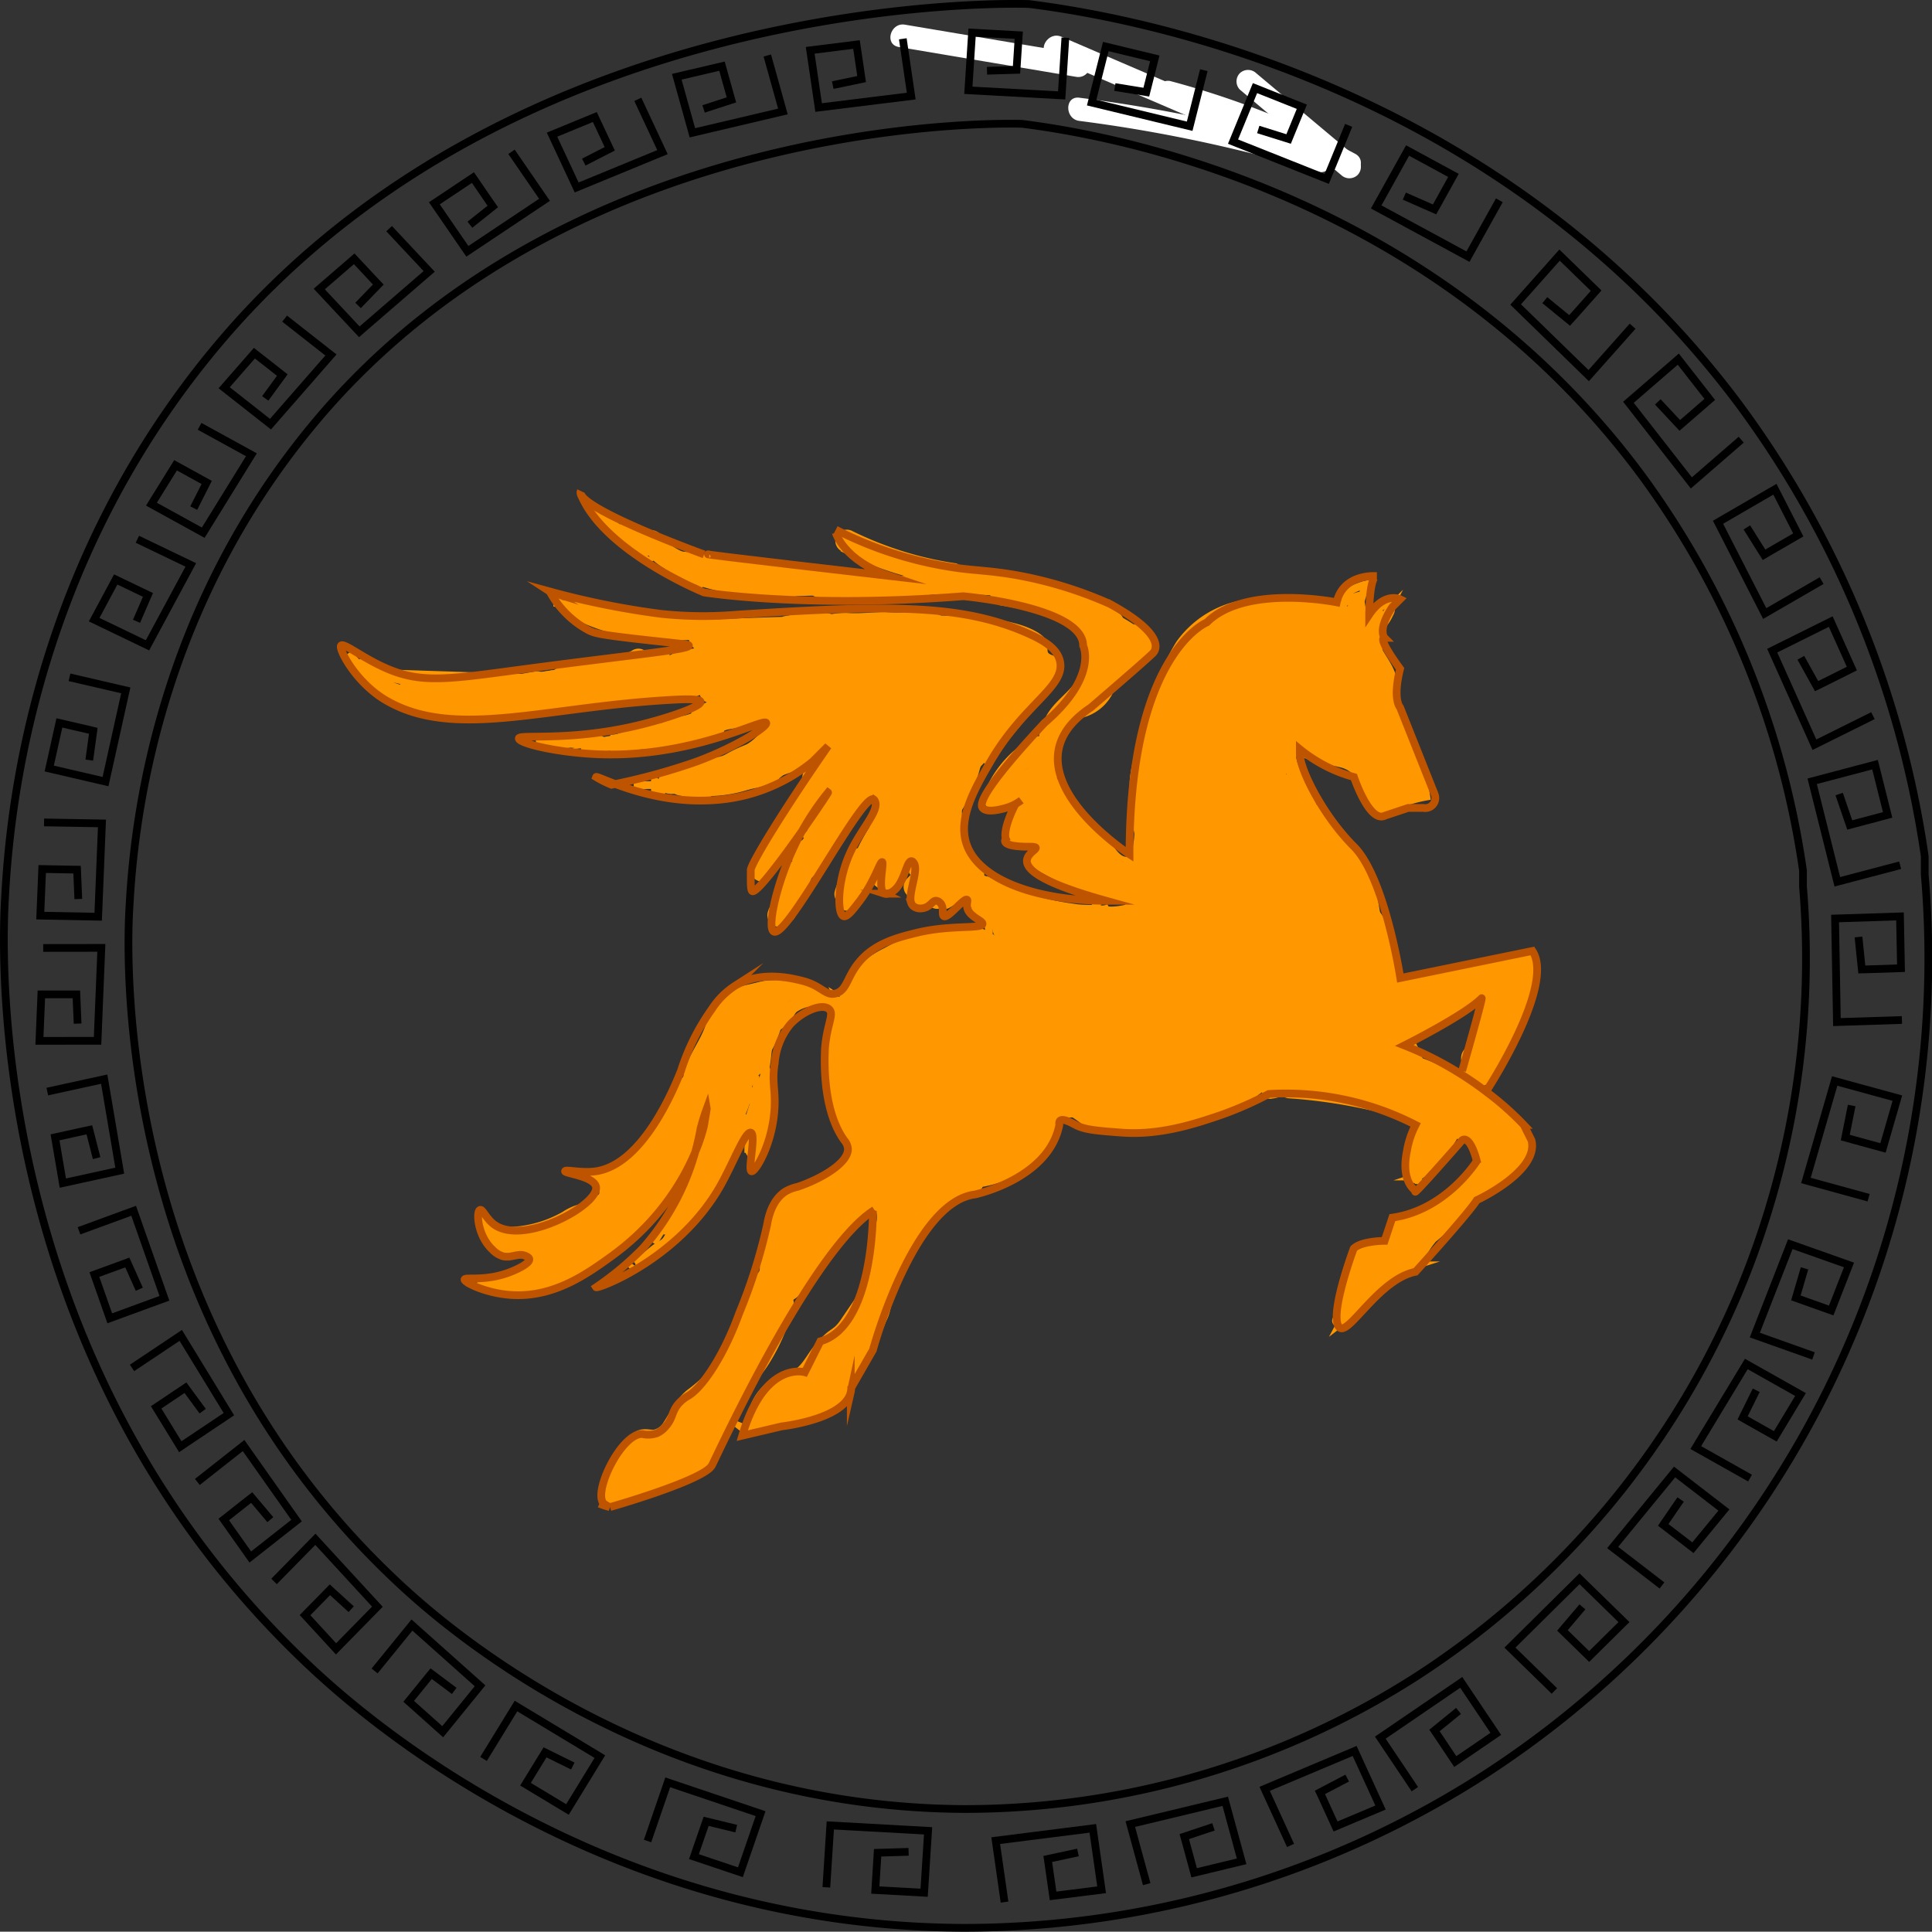 <svg id="Capa_1" data-name="Capa 1" xmlns="http://www.w3.org/2000/svg" viewBox="0 0 249.93 249.89"><rect x="0" y="0" width="249.93" height="249.89" fill="#333333" stroke="none"/><defs><style>.cls-1,.cls-4,.cls-7{fill:none;}.cls-1,.cls-6,.cls-8{stroke:#000;}.cls-1,.cls-3,.cls-4,.cls-6,.cls-7,.cls-8{stroke-miterlimit:10;}.cls-2,.cls-3{fill:#ff9700;}.cls-3,.cls-4{stroke:#ff9700;}.cls-5,.cls-6{fill:#fff;}.cls-7{stroke:#bf5400;}.cls-8{fill:#ff9100;}</style></defs><path class="cls-1" d="M94.5,150.5" transform="translate(-3.38 -2.98)"/><path class="cls-1" d="M137.29,80" transform="translate(-3.38 -2.98)"/><path class="cls-1" d="M89.5,161.5" transform="translate(-3.38 -2.98)"/><path class="cls-2" d="M105.43,101.35a5.24,5.24,0,0,0,4.65-1.24,1.51,1.51,0,0,0,.38-1.46,1.54,1.54,0,0,0-1-1.05,4.83,4.83,0,0,0-4,.41l1.52,2.59c.32-.22.64-.42,1-.61l.51-.27.23-.1c.06,0,.33-.15,0,0a11.32,11.32,0,0,1,2.13-.63l-1.16-2.74-3.89,2,1.52,2.59,4.23-2.2-1.82-2.36a7.73,7.73,0,0,1-.67.73l-.36.32a1.37,1.37,0,0,1-.18.16c.17-.09.11-.09,0,0a5.73,5.73,0,0,1-.79.48l-.2.1-.08,0-.08,0-.26.1.8,2.89a14.54,14.54,0,0,0,3.8-2.28,1.48,1.48,0,0,0,.12-2,1.52,1.52,0,0,0-1.93-.39,13.72,13.72,0,0,0-3.21,2.06,1.51,1.51,0,0,0-.31,1.64,1.53,1.53,0,0,0,1.37.92,4.5,4.5,0,0,0,4-2.37,1.51,1.51,0,0,0-2-2.06l-1.91,1.18a1.5,1.5,0,0,0-.61,1.88,1.48,1.48,0,0,0,1.77.86,11.32,11.32,0,0,0,3.71-2.32l-2.12-2.12a10.17,10.17,0,0,1-1,1c-.13.12.21-.14,0,0l-.29.19a5,5,0,0,1-.59.34l1.82,2.35c.22-.2.45-.41.68-.6,0,0,.37-.28.1-.08l.36-.26a10.6,10.6,0,0,1,1.44-.87l-1.82-2.36a7.72,7.72,0,0,1-.72.68l-.19.16c.13-.1.15-.12.07,0l-.34.24a15.61,15.61,0,0,1-1.53.89l-.73.37-.42.2c-.06,0-.53.22-.21.1-.09,0-.27.13-.37.11a.47.47,0,0,1,.31,0c.18.09.19.1,0,0,.31.26-.06-.09-.11-.15.24.26-.09-.12-.13-.18a1.56,1.56,0,0,0-1.3-.75,1.47,1.47,0,0,0-1.29.75s-.15.29-.16.28l.11-.14c-.12.12-.09.1.08,0l2.26,1.3,0-.26a1.54,1.54,0,0,0-1.5-1.5c-.74,0-1.6.66-1.5,1.5l0,.26a1.61,1.61,0,0,0,.74,1.3,1.5,1.5,0,0,0,1.52,0,3.22,3.22,0,0,0,1-1.19h-2.59a3.27,3.27,0,0,0,2.57,1.77,6.21,6.21,0,0,0,2.62-.9,13.14,13.14,0,0,0,3.84-2.66,1.5,1.5,0,0,0-1.81-2.35,14.15,14.15,0,0,0-3.19,2.28,1.5,1.5,0,0,0-.12,2,1.51,1.51,0,0,0,1.93.39,8,8,0,0,0,2.5-2,1.5,1.5,0,0,0-2.12-2.12,7.68,7.68,0,0,1-.69.59c.26-.2-.08,0-.1.07l-.37.25-.7.4-.33.16c-.16.07-.15.07,0,0l-.22.09,1.16,2.74,1.91-1.17-2.06-2.06a2.34,2.34,0,0,1-.25.39c.26-.29,0,0,0,0l-.28.26.1-.08-.17.12s-.25.16-.27.14c.2-.08.23-.1.08,0l-.19.06-.09,0c-.17,0-.13,0,.11,0a2.53,2.53,0,0,0-.39,0l1.06,2.56.21-.17,0,0,.21-.16c.22-.16.46-.31.69-.46a12.33,12.33,0,0,1,1.44-.76l-1.82-2.35-.2.16c.13-.1.13-.1,0,0l-.31.23c-.23.15-.46.31-.7.45s-.47.27-.72.4l-.33.16-.23.1c.17-.07.18-.07,0,0a1.66,1.66,0,0,0-.9.68,1.51,1.51,0,0,0,1.7,2.21,8.85,8.85,0,0,0,4-2.74A1.5,1.5,0,0,0,110,96l-4.24,2.2a1.52,1.52,0,0,0-.53,2.06,1.54,1.54,0,0,0,2,.53l3.89-2a1.5,1.5,0,0,0,.61-1.87,1.52,1.52,0,0,0-1.77-.87A12.36,12.36,0,0,0,105.4,98a1.5,1.5,0,1,0,1.52,2.59,1.23,1.23,0,0,1,.32-.17l-.13.06.17-.06.28-.07c.35-.1-.29,0,.07,0a2.25,2.25,0,0,1,.58,0c-.37-.11,0,0,.07,0l.34.11L108,98c-.13.1-.12.1,0,0a.71.71,0,0,1-.14.1l-.31.19-.15.08c-.16.07-.14.06,0,0a1.28,1.28,0,0,1-.33.11,1.65,1.65,0,0,0-.32.07c.21,0,.23,0,.06,0h-.44c-.17,0-.15,0,.06,0l-.22-.05a1.5,1.5,0,1,0-.79,2.89Z" transform="translate(-3.38 -2.98)"/><path class="cls-2" d="M124.59,106.63a1.93,1.93,0,0,0,.86,2.26,1.53,1.53,0,0,0,2-.54,19.74,19.74,0,0,0,2.75-6.12,1.51,1.51,0,0,0-2.75-1.16,51.47,51.47,0,0,0-3.51,7.48l3,.4.73-5.89a1.5,1.5,0,0,0-1.5-1.5,1.55,1.55,0,0,0-1.5,1.5l-.73,5.89a1.48,1.48,0,0,0,1.3,1.47,1.5,1.5,0,0,0,1.64-1.07c.12-.32.24-.63.37-.94,0-.14.11-.29.17-.43l.11-.26c.24-.57.5-1.14.76-1.7.56-1.17,1.16-2.32,1.8-3.44l-2.74-1.15c-.13.5-.27,1-.44,1.49-.09.26-.18.51-.28.76,0,.07-.18.42,0,.1l-.15.35a19,19,0,0,1-1.53,2.71l2-.54a.87.87,0,0,1,.49.93c0,.3,0,.36,0,.2a1.5,1.5,0,0,0-1-1.84,1.54,1.54,0,0,0-1.84,1Z" transform="translate(-3.38 -2.98)"/><path class="cls-2" d="M112.83,104.87l-3.93,5.72,2.59,1.51a17.37,17.37,0,0,1,5.33-6.24L115,103.5a69.7,69.7,0,0,0-7.87,7.69L109.5,113a48.28,48.28,0,0,0,4.76-7.56l-2.59-1.51a20,20,0,0,1-3.5,5l2.35,1.81,4.47-6.55-2.59-1.52a28.9,28.9,0,0,1-4.73,5.56l2.13,2.12a24.21,24.21,0,0,0,4.51-6.55A1.51,1.51,0,0,0,112,102a28.9,28.9,0,0,0-5.39,5.6c-1,1.39,1.2,3,2.36,1.82a25,25,0,0,0,4-5.42,1.51,1.51,0,0,0-2-2.06,14.6,14.6,0,0,0-4.91,4.82,1.5,1.5,0,0,0,2.59,1.51l2.09-3c1-1.38-1.29-3.15-2.36-1.81a89.35,89.35,0,0,0-7.72,11.29,1.5,1.5,0,0,0,2.59,1.52,84,84,0,0,1,7.25-10.69l-2.35-1.82-2.09,3,2.59,1.51a11.51,11.51,0,0,1,3.83-3.74l-2-2a21.74,21.74,0,0,1-3.53,4.82l2.36,1.82a25.84,25.84,0,0,1,4.91-5l-2.35-1.82a21.77,21.77,0,0,1-4,6,1.5,1.5,0,0,0,2.13,2.12,32.6,32.6,0,0,0,5.19-6.16,1.5,1.5,0,0,0-2.59-1.52l-4.47,6.56c-1,1.42,1.19,3,2.36,1.82a22.26,22.26,0,0,0,4-5.65,1.53,1.53,0,0,0-.54-2,1.51,1.51,0,0,0-2,.54,48.28,48.28,0,0,1-4.76,7.56c-1,1.35,1.24,3.09,2.36,1.82a68.78,68.78,0,0,1,7.86-7.69c1.29-1.08-.43-3.34-1.82-2.35a20.44,20.44,0,0,0-6.41,7.32,1.5,1.5,0,0,0,2.59,1.51l3.93-5.72a1.51,1.51,0,0,0-.53-2,1.54,1.54,0,0,0-2.06.54Z" transform="translate(-3.38 -2.98)"/><path class="cls-2" d="M106.19,121.64l2.53-5.87a1.53,1.53,0,0,0-.54-2,1.52,1.52,0,0,0-2.05.53l-3.34,6.36,2.59,1.52a37.86,37.86,0,0,1,2.42-4.75c.45-.76.92-1.49,1.42-2.21.25-.36.51-.71.77-1.07.07-.08.13-.17.2-.26l.06-.08.46-.58-2.35-1.82a24,24,0,0,1-1.68,2.09c-.64.73-1.32,1.41-2,2.07a1.5,1.5,0,0,0-.12,2,1.51,1.51,0,0,0,1.93.39,9.05,9.05,0,0,0,3.78-4,1.5,1.5,0,1,0-2.59-1.51,7.7,7.7,0,0,1-.57,1l-.17.24c.09-.11.08-.09,0,0l-.34.39a8.06,8.06,0,0,1-.8.74c.2-.16-.25.16-.29.19l-.5.3,1.82,2.35a31.62,31.62,0,0,0,4.17-4.77,1.5,1.5,0,0,0-2.36-1.81,40.17,40.17,0,0,0-5.8,9.55,1.55,1.55,0,0,0,.54,2.06,1.53,1.53,0,0,0,2-.54l3.34-6.36-2.59-1.52-2.53,5.88a1.5,1.5,0,1,0,2.59,1.51Z" transform="translate(-3.38 -2.98)"/><path class="cls-2" d="M105.52,113.15v.2a1.15,1.15,0,0,0,.13.58,1.11,1.11,0,0,0,.31.48,1.14,1.14,0,0,0,.48.31,1.08,1.08,0,0,0,.58.13l.4,0a1.44,1.44,0,0,0,.66-.39l.24-.3a1.57,1.57,0,0,0,.2-.76v-.2a1,1,0,0,0-.13-.57,1.34,1.34,0,0,0-.79-.8,1.27,1.27,0,0,0-.58-.13l-.4.06a1.57,1.57,0,0,0-.66.38l-.23.31a1.42,1.42,0,0,0-.21.75Z" transform="translate(-3.38 -2.98)"/><path class="cls-2" d="M118.47,107.23,117,113.16a1.5,1.5,0,0,0,2.74,1.16,17.46,17.46,0,0,0,2.8-7.69,1.48,1.48,0,0,0-.93-1.37,1.46,1.46,0,0,0-1.63.31,24,24,0,0,0-4.42,7.52,1.51,1.51,0,0,0,2.51,1.46,14.27,14.27,0,0,0,3.63-7.28,1.49,1.49,0,0,0-2.5-1.46,26.1,26.1,0,0,0-4.89,6.94,1.5,1.5,0,1,0,2.59,1.51,26.49,26.49,0,0,0,3.65-7.5,1.49,1.49,0,0,0-.87-1.77,1.54,1.54,0,0,0-1.87.61,11.16,11.16,0,0,0-1.9,4.14,1.5,1.5,0,1,0,2.89.8l1.2-4.89a1.5,1.5,0,0,0-2.9-.8l-1.19,4.89,2.89.8c.08-.32.16-.63.26-.94s.13-.36.19-.53.07-.17,0,0l.09-.19a9.85,9.85,0,0,1,1-1.73L117.64,106c-.19.61-.4,1.22-.63,1.82l-.22.55c.09-.23-.07.15-.09.18-.13.29-.26.59-.41.87a24.31,24.31,0,0,1-2,3.37l2.59,1.51a25.85,25.85,0,0,1,2-3.45c.18-.26.37-.51.56-.76s.11-.16,0,0l.18-.23.27-.34c.44-.52.89-1,1.37-1.51l-2.51-1.46a13.08,13.08,0,0,1-.41,1.75c-.09.29-.2.57-.31.85l-.07.19c.06-.14,0-.14,0,0s-.11.26-.17.38a13.5,13.5,0,0,1-.91,1.56l-.24.34-.1.13c-.21.25-.41.5-.63.74l2.5,1.45c.12-.31.24-.62.37-.93l.07-.16.24-.52c.27-.56.56-1.11.87-1.64a18.08,18.08,0,0,1,1-1.56c.09-.14.19-.27.29-.41l.13-.17q-.14.18,0,0c.21-.26.42-.52.64-.77l-2.56-1.06c0,.36,0-.16,0,.17,0,.16,0,.33-.08.49s-.12.57-.19.85a14.69,14.69,0,0,1-.53,1.71l-.15.4c-.18.44.12-.25-.08.17-.12.27-.24.53-.37.78a16.13,16.13,0,0,1-1,1.6l2.74,1.16,1.5-5.94a1.5,1.5,0,0,0-2.9-.79Z" transform="translate(-3.38 -2.98)"/><path class="cls-2" d="M116.93,109.57a14.48,14.48,0,0,1-.57,2.05c0,.14-.1.27-.16.4s-.07.18,0,0a2,2,0,0,0-.11.26c-.14.3-.29.6-.45.89a14,14,0,0,1-1.08,1.67c-.1.14-.11.15,0,0l-.18.22-.28.32c-.25.29-.52.56-.79.82l2.36,1.82,1.47-3.16a1.5,1.5,0,0,0-2.36-1.82,10.93,10.93,0,0,0-3.4,5.19,1.51,1.51,0,0,0,1,1.85,1.54,1.54,0,0,0,1.85-1c.06-.21.13-.41.2-.61s.13-.29,0-.1l.12-.25a8.38,8.38,0,0,1,.66-1.17l.16-.24.07-.09c.13-.17.27-.33.41-.48a8.62,8.62,0,0,1,1-.93l-2.36-1.82L113,116.58a1.54,1.54,0,0,0,.39,1.94,1.5,1.5,0,0,0,2-.12,15.49,15.49,0,0,0,4.42-8,1.53,1.53,0,0,0-1-1.84,1.51,1.51,0,0,0-1.84,1Z" transform="translate(-3.38 -2.98)"/><path class="cls-2" d="M111.46,118.49v.8a1,1,0,0,0,.13.57,1.34,1.34,0,0,0,.79.8,1.27,1.27,0,0,0,.58.13l.39-.06a1.54,1.54,0,0,0,.67-.38l.23-.31a1.42,1.42,0,0,0,.21-.75v-.8a1.25,1.25,0,0,0-.13-.57,1.32,1.32,0,0,0-.8-.8A1.22,1.22,0,0,0,113,117l-.4.06a1.45,1.45,0,0,0-.66.38l-.24.31a1.5,1.5,0,0,0-.2.75Z" transform="translate(-3.38 -2.98)"/><path class="cls-2" d="M118.46,115.24l2.4-1.76-2.26-1.29a1.64,1.64,0,0,1,0,.22l0-.17s-.07.32-.07.34-.08.32-.11.32c.08-.16.09-.19,0-.09a1,1,0,0,1-.07.15,2.14,2.14,0,0,1-.17.3c0,.08-.19.38,0,.07a2.07,2.07,0,0,1-.49.49l2.36,1.82,4.49-5.82L122,108.3c-.23.42-.47.83-.73,1.23-.14.22-.29.43-.44.64l-.19.26s-.27.35-.16.22l-.12.15-.25.3-.47.54c-.34.37-.69.72-1,1.06l2.36,1.82,1.76-2.92a1.51,1.51,0,0,0-.39-1.94,1.53,1.53,0,0,0-2,.12,24.14,24.14,0,0,0-2.42,2.43c-.42.5-.83,1-1.22,1.54a4,4,0,0,0-.82,1.59,2.27,2.27,0,0,0,.66,2.19,2.06,2.06,0,0,0,2.43.31,4.54,4.54,0,0,0,1.31-1.87l.92-1.66a1.5,1.5,0,1,0-2.59-1.52l-1.34,2.43c-.06.11-.13.22-.18.32-.21.37.08.22.9-.43l.24,0a.79.79,0,0,1,.58.77c0,.14-.08.2,0,0-.16.3,0,0,0,0a4.3,4.3,0,0,1,.35-.52l.15-.21c.07-.09.18-.23,0-.06.13-.18.27-.35.41-.52s.54-.63.82-.94c.59-.63,1.21-1.23,1.85-1.79l-2.35-1.81L118.32,113a1.49,1.49,0,0,0,.38,1.93,1.52,1.52,0,0,0,2-.11,20.72,20.72,0,0,0,3.88-5,1.51,1.51,0,0,0-.53-2,1.55,1.55,0,0,0-2.06.53l-4.49,5.82a1.49,1.49,0,0,0,.39,1.94,1.53,1.53,0,0,0,2-.12,5.39,5.39,0,0,0,1.77-3.75,1.51,1.51,0,0,0-2.26-1.3L117,112.65a1.54,1.54,0,0,0-.54,2,1.51,1.51,0,0,0,2,.54Z" transform="translate(-3.38 -2.98)"/><path class="cls-2" d="M123.15,112.72l.63-1.11-2.8-.76-.13,4.46c0,1.2,1.74,2.1,2.57,1.06a12.89,12.89,0,0,0,2.12-3.84l-2.89-.8-1.42,4.6c-.43,1.36,1.54,2.64,2.5,1.46a15.21,15.21,0,0,0,2.67-4.74c.56-1.6-1.94-2.64-2.74-1.15l-2.06,3.81a1.5,1.5,0,0,0,2.59,1.52l2.12-3.37-2.75-1.15-1.18,3.91,3,.4.19-1.63c.15-1.34-1.72-1.91-2.57-1.06l-2.29,2.31a1.51,1.51,0,0,0-.11,2,1.52,1.52,0,0,0,1.93.38,5.48,5.48,0,0,0,2.2-2,1.52,1.52,0,0,0-1.7-2.21,2.45,2.45,0,0,0-1.71,3.06,1.56,1.56,0,0,0,1.45,1.11l.69,0-1.44-1.1s0,0,0,0a1.5,1.5,0,0,0,2.35,1.82l1.51-1.28c1.29-1.11-.4-3.29-1.82-2.36l-2.08,1.36a1.5,1.5,0,0,0,1.52,2.59l2.53-1.44L124.46,116a4.26,4.26,0,0,0-1.82,2.31,1.47,1.47,0,0,0,.54,1.57,1.52,1.52,0,0,0,1.66.12l2.26-1.06L125,116.85a2.9,2.9,0,0,1-1.12.92l1.51,2.59,3.74-2.11-1.51-2.59-2.13,1.45a1.51,1.51,0,0,0,1.52,2.6l1.54-.66-1.52-2.6-2.34,1.39,1.82,2.35L130,117a1.52,1.52,0,0,0-.67-2.51l-3.82-.67.67,2.51,1.06-1.26-2.36-.3.66,1a1.52,1.52,0,0,0,2.74-.36,6.8,6.8,0,0,0-.6-4.56,1.51,1.51,0,0,0-2.79.76l0,1.34c.06,1.93,3,1.94,3,0l-.09-6.14a1.5,1.5,0,0,0-3,0l-.13,1.33a1.5,1.5,0,0,0,1.5,1.5,1.54,1.54,0,0,0,1.5-1.5l.13-1.33h-3l.09,6.14h3l0-1.34-2.8.75a3.46,3.46,0,0,1,.3,2.26l2.74-.36-.65-1a1.52,1.52,0,0,0-2.36-.31l-1.07,1.26c-.65.77-.54,2.3.67,2.51l3.82.67-.66-2.51-3.46,3.15c-1.26,1.16.37,3.21,1.82,2.36l2.35-1.38a1.51,1.51,0,0,0-1.52-2.6l-1.54.66,1.52,2.6,2.12-1.46a1.5,1.5,0,0,0-1.51-2.59l-3.74,2.11a1.5,1.5,0,1,0,1.51,2.59,6.12,6.12,0,0,0,2.21-2,1.53,1.53,0,0,0-.24-1.82,1.56,1.56,0,0,0-1.82-.23l-2.25,1.06,2.2,1.7a1,1,0,0,1,.44-.52,1.5,1.5,0,0,0-1.51-2.59l-2.54,1.44,1.52,2.59,2.07-1.36-1.82-2.35-1.5,1.28,2.36,1.82a3.47,3.47,0,0,0,.31-2.26,1.53,1.53,0,0,0-1.45-1.11l-.69,0,1.45,1.1a.63.63,0,0,1-.39.62l-1.69-2.2a2.55,2.55,0,0,1-1.12.89l1.82,2.36,2.29-2.31-2.56-1.06-.19,1.63a1.47,1.47,0,0,0,1.3,1.47,1.5,1.5,0,0,0,1.64-1.07l1.19-3.92a1.51,1.51,0,0,0-2.74-1.15l-2.12,3.36,2.59,1.52,2.06-3.82-2.74-1.15a11.16,11.16,0,0,1-1.9,3.4l2.51,1.46,1.42-4.59a1.5,1.5,0,0,0-2.89-.8,8.66,8.66,0,0,1-1.36,2.52l2.56,1.06.13-4.46a1.51,1.51,0,0,0-2.79-.76l-.63,1.12c-.94,1.69,1.65,3.2,2.59,1.51Z" transform="translate(-3.38 -2.98)"/><path class="cls-2" d="M125.6,112.54a6.35,6.35,0,0,0-1.48-6.09,1.51,1.51,0,0,0-2.51.66,9.51,9.51,0,0,0,.79,5.87,1.45,1.45,0,0,0,1.49.71,1.47,1.47,0,0,0,1.25-1.07,10.68,10.68,0,0,0-2.24-8.22,1.5,1.5,0,0,0-2.5.67,11.9,11.9,0,0,0-.05,4.53,1.5,1.5,0,0,0,2.94-.4l-.38-7.12a1.54,1.54,0,0,0-1.5-1.5,1.51,1.51,0,0,0-1.5,1.5l.38,7.12,2.95-.4a8.31,8.31,0,0,1,.05-2.94l-2.51.67.11.15a4,4,0,0,1,.23.34c.14.23.28.47.4.71a6.16,6.16,0,0,1,.5,1.32,6.66,6.66,0,0,1,.23,1.29c0,.28,0,.55,0,.82s0,.27,0,.41-.05.48,0,.25l2.75-.36a6.32,6.32,0,0,1-.49-3.55l-2.5.66.2.22c-.08-.1-.06-.08,0,.06s.16.25.23.39.1.18.14.27c0-.13,0-.11,0,.06a4.28,4.28,0,0,1,.15.51c0,.06.08.54.06.27,0,.17,0,.35,0,.53s0,.55,0,.27a3.9,3.9,0,0,1-.14.59,1.5,1.5,0,1,0,2.89.8Z" transform="translate(-3.38 -2.98)"/><path class="cls-2" d="M127.25,106a18.33,18.33,0,0,1-4.33-5.91c-.58-1.25-2.38-.77-2.74.36a9.69,9.69,0,0,0,.48,7.08l2.59-1.52-2.2-4.29a1.52,1.52,0,0,0-2.74.36l-.51,2.14,2.74-.36a6.24,6.24,0,0,0-3.35-3.4,3.55,3.55,0,0,0-2.3,0c-.13,0-1,.35-1,.52.12-.58.87.25.9.35v.33c-.2.27-.2.32,0,.15a1.5,1.5,0,0,0,0-2.12,1.54,1.54,0,0,0-2.12,0,2.38,2.38,0,0,0,2.4,4,8.28,8.28,0,0,1,1-.47c-.16,0,.23.05.09,0a1.69,1.69,0,0,1,.42.15,4.49,4.49,0,0,1,1.41,2,1.52,1.52,0,0,0,2.74-.36l.52-2.14-2.75.36,2.2,4.29a1.52,1.52,0,0,0,2.06.53,1.53,1.53,0,0,0,.53-2.05,6.6,6.6,0,0,1-.18-4.77l-2.74.36a20.43,20.43,0,0,0,4.8,6.52,1.53,1.53,0,0,0,2.12,0,1.5,1.5,0,0,0,0-2.12Z" transform="translate(-3.38 -2.98)"/><path class="cls-2" d="M112.17,95.69c.32.13,0-.06-.08-.08s.13.12,0,0a.8.8,0,0,1-.13-.13c-.22-.18.07.19-.08-.08,0-.07-.19-.4-.06-.09l-2.51,1.46c.16.21,0,0,.07.09l.16.23c.12.18.24.36.34.54s.24.41.34.62l.12.26c.11.24,0-.06,0,.1.13.4.28.8.38,1.21q.07.31.12.63c0,.12,0,.17,0,0,0,.14,0,.28,0,.42l2.79-.76-1.57-3.35-2.06,2.06.32.22c-.12-.08-.11-.09,0,0s.35.31.52.47.29.31.43.48.17.21,0,0l.22.32a8.1,8.1,0,0,1,.61,1.12c-.14-.3,0,.07,0,.12s.07.2.1.3.13.45.18.68a1.51,1.51,0,0,0,2.89,0l.2-.77c.27-1-.73-2.29-1.84-1.85a10.06,10.06,0,0,0-4.28,3.08l2.56,1.06c0-.26,0-.51,0-.77,0,0,0-.41,0-.26s.06-.26,0-.25c0-.23.11-.45.17-.67l.12-.37s.17-.43.07-.21a1.54,1.54,0,0,0-.11-1.66,1.47,1.47,0,0,0-1.58-.54,5.26,5.26,0,0,0-3.37,3.94l2.89.8a1.89,1.89,0,0,1,0-.23.35.35,0,0,1-.1.21.36.36,0,0,1-.16.14c.14-.08.13-.07,0,0a1.5,1.5,0,1,0-.8-2.89,2.53,2.53,0,0,0-1.84,2,1.55,1.55,0,0,0,1,1.85,1.51,1.51,0,0,0,1.84-1,3.57,3.57,0,0,1,.11-.47c0-.06.15-.43,0-.1a2.75,2.75,0,0,1,.2-.38c0-.06.29-.42.07-.15l.24-.27c.05,0,.45-.38.16-.16a3.21,3.21,0,0,1,.3-.21c.06,0,.53-.24.19-.11l-1.7-2.2a10,10,0,0,0-.87,4,1.52,1.52,0,0,0,.93,1.37,1.47,1.47,0,0,0,1.63-.31c.23-.28.46-.55.71-.8l.4-.37s.47-.37.21-.19a10.61,10.61,0,0,1,.9-.58l.48-.25.24-.11c-.15.06-.15.06,0,0l-1.84-1.84-.2.77h2.89a9.14,9.14,0,0,0-3.85-5.55,1.51,1.51,0,0,0-1.82.24,1.57,1.57,0,0,0-.23,1.82l1.57,3.35a1.52,1.52,0,0,0,2.8-.76,11.09,11.09,0,0,0-2.5-6.24A1.5,1.5,0,0,0,109,96.16a4.07,4.07,0,0,0,2.4,2.42,1.51,1.51,0,0,0,1.85-1,1.55,1.55,0,0,0-1-1.84Z" transform="translate(-3.38 -2.98)"/><path class="cls-2" d="M87.5,75.12a9,9,0,0,0,4.69,2.46,1.67,1.67,0,0,0,1.16-.15,1.52,1.52,0,0,0,.53-2.06,1.47,1.47,0,0,0-.89-.69,7.16,7.16,0,0,1-1.64-.47l.36.15a7.79,7.79,0,0,1-1.7-1l.3.23a7.92,7.92,0,0,1-.69-.61,1.5,1.5,0,0,0-2.12,2.13Z" transform="translate(-3.38 -2.98)"/><path class="cls-2" d="M90,77.29A31.41,31.41,0,0,0,106.6,80a1.54,1.54,0,0,0,1.5-1.5,1.51,1.51,0,0,0-1.5-1.5,28.5,28.5,0,0,1-15-2.34,1.55,1.55,0,0,0-2.06.54A1.52,1.52,0,0,0,90,77.29Z" transform="translate(-3.38 -2.98)"/><path class="cls-2" d="M94.15,77.67l11.48,2.44a1.5,1.5,0,0,0,.8-2.89L95,74.78a1.5,1.5,0,1,0-.8,2.89Z" transform="translate(-3.38 -2.98)"/><path class="cls-2" d="M99.28,78.59a43.61,43.61,0,0,0,7.93,1.47c1.75.16,2-2.46.4-3a54.27,54.27,0,0,0-15.23-2.47c-1.93,0-1.93,3,0,3A51.2,51.2,0,0,1,106.81,80l.4-2.94a39.19,39.19,0,0,1-7.13-1.36,1.5,1.5,0,0,0-.8,2.89Z" transform="translate(-3.38 -2.98)"/><path class="cls-2" d="M83.64,73.33a8.85,8.85,0,0,0,4,1.21A1.5,1.5,0,0,0,88.7,72a1.66,1.66,0,0,0-1.06-.44l-.51-.05.4.06a7.23,7.23,0,0,1-1.82-.5l.36.15a7.76,7.76,0,0,1-.91-.46,1.5,1.5,0,1,0-1.52,2.59Z" transform="translate(-3.38 -2.98)"/><path class="cls-2" d="M90.6,77.23a42,42,0,0,1,9.46,1.59,1.5,1.5,0,0,0,1.84-1,1.53,1.53,0,0,0-1-1.85,45.74,45.74,0,0,0-10.26-1.7,1.5,1.5,0,0,0-1.5,1.5,1.52,1.52,0,0,0,1.5,1.5Z" transform="translate(-3.38 -2.98)"/><path class="cls-2" d="M104.65,80.24a40,40,0,0,1,10.42.32l.4-3a15.64,15.64,0,0,1-5.7-.39l-.4,3,2.49-.23a1.5,1.5,0,0,0,0-3l-6.57-.54v3l11.7.53-.75-2.79a3.93,3.93,0,0,1-2.55.26l-.4,2.94a34.47,34.47,0,0,1,6.26.2v-3l-2.64.09v3l5.3-.25c1.62-.08,2.11-2.54.39-2.95l-.91-.21-.39,3,3.62-.42a1.54,1.54,0,0,0,1.5-1.5,1.5,1.5,0,0,0-1.5-1.5l-3.62.42c-1.56.18-2.19,2.53-.4,2.94l.91.22.4-3-5.3.25c-1.92.09-1.94,3.07,0,3l2.64-.09a1.5,1.5,0,0,0,0-3,34.47,34.47,0,0,0-6.26-.2c-1.61.1-2.13,2.56-.4,3a7.28,7.28,0,0,0,4.86-.56c1.43-.68.62-2.73-.76-2.8l-11.7-.53c-2-.09-1.9,2.84,0,3l6.57.54v-3l-2.49.23c-1.59.15-2.14,2.5-.4,3a18.48,18.48,0,0,0,6.5.49,1.52,1.52,0,0,0,1.47-1.3,1.5,1.5,0,0,0-1.07-1.65,43.48,43.48,0,0,0-11.22-.42c-1.91.18-1.93,3.18,0,3Z" transform="translate(-3.38 -2.98)"/><path class="cls-2" d="M112.11,74.28a47.69,47.69,0,0,0,14.12,4.48,1.54,1.54,0,0,0,1.84-1.05,1.51,1.51,0,0,0-1-1.85,45.1,45.1,0,0,1-13.4-4.17,1.54,1.54,0,0,0-2.05.54,1.51,1.51,0,0,0,.54,2Z" transform="translate(-3.38 -2.98)"/><path class="cls-2" d="M125.35,80.18a31,31,0,0,1,12.81,1,14.2,14.2,0,0,1,5.2,2.4c1.22,1,2.24,2.84,1.45,4.43s1.73,3.25,2.59,1.51a6.42,6.42,0,0,0-.48-6.43A11.6,11.6,0,0,0,141.09,79a32.82,32.82,0,0,0-15.74-1.81,1.55,1.55,0,0,0-1.5,1.5,1.52,1.52,0,0,0,1.5,1.5Z" transform="translate(-3.38 -2.98)"/><path class="cls-2" d="M147.84,91.07a12.29,12.29,0,0,1,3-2.3,1.5,1.5,0,0,0,.61-1.88,1.49,1.49,0,0,0-1.77-.87,17.32,17.32,0,0,0-3,1.59c-1,.7-2.26,1.53-2.07,3a1.77,1.77,0,0,0,1.8,1.5,2.73,2.73,0,0,0,1.81-1,12.51,12.51,0,0,0,2-2.65,1.51,1.51,0,0,0-1.69-2.2,7.11,7.11,0,0,0-2.67,1.21,1.86,1.86,0,0,0,.25,3.17c1.81.9,4.39-.63,4.75-2.53a2.9,2.9,0,0,0-.85-2.79,2.64,2.64,0,0,0-2.61-.49,2.4,2.4,0,0,0-1.6,2.61,2.67,2.67,0,0,0,2.47,2.23c2.27.24,4.22-2.45,2.53-4.31a2.21,2.21,0,0,0-3.1-.12,2.14,2.14,0,0,0-.1,3,2.75,2.75,0,0,0,4.73-.65,2.85,2.85,0,0,0-3.11-3.84,2.29,2.29,0,0,0-1.6,3.2,2.1,2.1,0,0,0,3.33.53,2.24,2.24,0,0,0,.49-2.06,2.69,2.69,0,0,0-1.14-1.49,31,31,0,0,0-2.72-1.63,1.5,1.5,0,0,0-2.05.54,1.77,1.77,0,0,0,2.77,2.14,1.47,1.47,0,0,0,.39-1.46A2.75,2.75,0,0,0,146,81.52a1.52,1.52,0,0,0-1.06,2.56,3.08,3.08,0,0,0,2.4,1,1.52,1.52,0,0,0,.76-2.8,13.94,13.94,0,0,0-7.54-2.47,1.5,1.5,0,0,0,0,3,10.46,10.46,0,0,1,3.16.58,11.15,11.15,0,0,1,2.86,1.48l.76-2.79c-.18,0-.2,0-.05,0-.16,0-.19-.06-.11,0s.06,0-.09-.06c.11.07.1,0,0-.07L146,84.52c.18,0,.18,0,0,0s-.13-.08,0,0-.1-.13-.14-.23l.39-1.45-.07,0,.66-.38h.71l.61.47.2.76V83.6l-.21.76,0-.09-2.05.54c.8.47,1.62.93,2.42,1.42l.24.16a.21.21,0,0,1-.13-.13c-.1-.53-.23-1.64,1.15-1.2,1,.33.52,2-.25,1.42.31.23-.23-.21.05,0q-.11-.27,0,0c0,.17,0,.15,0-.06,0,.18,0,.16,0,0a.9.9,0,0,1-.06.22c-.11-.09.35-.39.08-.19a.42.42,0,0,1,.27-.16q-.26.06.06,0c-.17,0-.15,0,.06,0q-.24-.07,0,0c-.12-.08-.13-.08,0,0s.08.07,0,0c.11.16.13.17,0,0a.92.92,0,0,1-.21,1.1.81.81,0,0,1-1.1,0l-.2-.34q.08.25,0,0a.54.54,0,0,1,.18-.42c-.15.08-.16.09,0,0-.18,0-.19,0,0,0-.19.07-.13-.07.05,0a.41.41,0,0,1,.14.36.72.72,0,0,1-.3.52l-.17.07c.17,0,.14,0-.07,0,.17,0,.15,0-.07,0,.16,0,.15,0-.05,0a.48.48,0,0,1-.19-.21c.09.15.09.15,0,0l0,.13c0-.18,0-.18,0,0,0-.17,0-.17,0,0s-.06.17,0,0c-.08.14-.09.15,0,0-.12.11-.15.14-.07.08s-.44.24-.15.11a4.31,4.31,0,0,1-.58.16.39.39,0,0,1,.28,0,1.18,1.18,0,0,1,.48.38l.21.76c-.57.74-.67,1-.29.71l.15-.09a4.58,4.58,0,0,1,.54-.28,8.59,8.59,0,0,1,.86-.26l-1.7-2.2c-.13.24-.28.48-.43.71L147,88l-.12.16c-.16.2-.33.39-.5.58l-.29.3-.12.12c-.34.28-.11.26.69-.07l.66.39.11.14.21.76a2.07,2.07,0,0,1-.1.33q-.15.16,0,.06c.11,0,.17-.14.23-.19.31-.23.63-.45,1-.65s.61-.37.92-.54.74-.37.93-.45l-1.15-2.74A15.22,15.22,0,0,0,145.72,89a1.5,1.5,0,0,0,2.12,2.12Z" transform="translate(-3.38 -2.98)"/><path class="cls-2" d="M132.52,81.24c3.79.65,8.19,1.3,11,4.21,2.41,2.52,1.55,6-1.36,7.65a1.51,1.51,0,0,0,1.16,2.74,6.05,6.05,0,0,0,4.46-4.38,8,8,0,0,0-2.19-7c-1-1.16-2.86.08-2.51,1.46a6.14,6.14,0,0,1-.73,5.51c-1.17,1.5-2.76,2.52-3.66,4.25a9,9,0,0,0-1,3.11,6,6,0,0,1-.49,2.38c-1,1.8-2.94,2.77-4.8,3.4s-1,3.52.8,2.9a12.21,12.21,0,0,0,5.88-3.75,6.71,6.71,0,0,0,1.47-3.28,9.54,9.54,0,0,1,.69-3.24c1-1.91,3-3,4.05-4.84A9.53,9.53,0,0,0,146,85.1l-2.51,1.46c1.83,2.07,2.23,5.5-.95,6.38l1.16,2.75c3.83-2.19,5.65-7.08,3.09-11-2.92-4.42-8.56-5.55-13.42-6.4-1.89-.33-2.7,2.56-.8,2.9Z" transform="translate(-3.38 -2.98)"/><path class="cls-2" d="M133.42,106.6c0-.09.07-.19.11-.28.1-.26-.09.2,0,0l.21-.46c.16-.31.33-.63.51-.93s.38-.6.59-.89c0,0,.09-.16.15-.2-.12.08-.16.2,0,0l.36-.42a12,12,0,0,1,1.49-1.45,1.39,1.39,0,0,1,.19-.15c-.15.12-.19.14-.1.08l.12-.09.42-.3c.3-.2.62-.4.95-.58a1.51,1.51,0,0,0,.53-2,1.54,1.54,0,0,0-2-.54,14.22,14.22,0,0,0-6.34,7.41,1.5,1.5,0,0,0,1,1.85,1.54,1.54,0,0,0,1.85-1.05Z" transform="translate(-3.38 -2.98)"/><path class="cls-3" d="M130.66,101.68C138,93.2,140.7,89.2,140,88.51c-.25-.27-1.23-.28-1.54-1a1.86,1.86,0,0,1,0-1c0-.88-2.12-2.4-7-3-8.58-1.06-32-.06-35.26.08L75.47,81s0-1.54,0-.54S81.68,86,92.59,85.26c1.64-.11,2.81-.21,3.61-.29,4.51-.47-2.7-.47-2.7-.47s2.06.15,2-.42-2.16-.5-2.16-.5S97.45,85,97,85.26s2.82,7.22,2.82,7.22,4.7,4,5.2,4.51-7.57-4.12-7.57-4.12l28.23,14.28" transform="translate(-3.38 -2.98)"/><path class="cls-3" d="M93.45,85.2c0,1.3,2.08,7.38,2.08,7.38l4.93,2-1.06-3-1.86-4.28L97,85.26" transform="translate(-3.38 -2.98)"/><path class="cls-2" d="M94.07,87.06a1.5,1.5,0,0,0,0-3,1.5,1.5,0,0,0,0,3Z" transform="translate(-3.38 -2.98)"/><path class="cls-2" d="M94,87.06a1.5,1.5,0,0,0,0-3,1.5,1.5,0,0,0,0,3Z" transform="translate(-3.38 -2.98)"/><path class="cls-2" d="M92.7,87.84a18.19,18.19,0,0,0,1.2,5,1.61,1.61,0,0,0,.69.89,1.49,1.49,0,0,0,1.15.15,1.46,1.46,0,0,0,.9-.69A1.42,1.42,0,0,0,96.79,92,17.44,17.44,0,0,1,95.7,88l.06.4a4.43,4.43,0,0,1-.06-.51,1.66,1.66,0,0,0-.44-1.06,1.56,1.56,0,0,0-1.06-.44,1.54,1.54,0,0,0-1.06.44,1.4,1.4,0,0,0-.44,1.06Z" transform="translate(-3.38 -2.98)"/><path class="cls-2" d="M92.79,90.1c.14-.12-.39.2-.19.12a2.11,2.11,0,0,1-.48.12,2.91,2.91,0,0,0-.39,0l-.62,0c-1,0-1.89-.14-2.84-.16a33.61,33.61,0,0,0-6.33.53l.8,2.89.36-.14a1.54,1.54,0,0,0,1-1.85,1.51,1.51,0,0,0-1.84-1l-.36.15a1.55,1.55,0,0,0-1,1.84,1.53,1.53,0,0,0,1.85,1,29.51,29.51,0,0,1,6.44-.39c2,.09,4.08.5,5.74-1a1.52,1.52,0,0,0,0-2.12,1.54,1.54,0,0,0-2.13,0Z" transform="translate(-3.38 -2.98)"/><path class="cls-2" d="M91.17,92.35A5.66,5.66,0,0,0,95,89.53a1.54,1.54,0,0,0-.24-1.82,1.81,1.81,0,0,0-.66-.38,1.59,1.59,0,0,0-1.15.15,5,5,0,0,0-2.61,3,1.5,1.5,0,0,0,2.51,1.46,8.13,8.13,0,0,0,1.62-2.4,1.94,1.94,0,0,0,.2-.75,1.52,1.52,0,0,0-1.9-1.45,25.59,25.59,0,0,0-3.89,1.84l2.25,1.29v-.06l-.06.39c0-.07,0-.13,0-.19L91,91a1.83,1.83,0,0,1,.13-.24l-.23.3a1.7,1.7,0,0,1,.19-.19l-.3.24.17-.11-.35.16a1,1,0,0,1,.25-.08l-.39.06h.06l-.39-2.94-1.53.49,1.15,2.74c.21-.11.41-.21.62-.3l-.35.16a8.47,8.47,0,0,1,2.15-.59l-.4.06a8.08,8.08,0,0,1,1.63,0,1.5,1.5,0,0,0,1.5-1.5v-.21l-.05.4a1.19,1.19,0,0,1,.07-.27l-.15.36a1.08,1.08,0,0,1,.11-.18l-.23.3a1,1,0,0,1,.14-.15l-.3.23.11-.07a1.53,1.53,0,0,0,.69-1.7,1.55,1.55,0,0,0-1.44-1.1,7.88,7.88,0,0,0-4.06,1,1.51,1.51,0,0,0-.54,2,1.54,1.54,0,0,0,2.06.54c.2-.11.4-.21.61-.3l-.36.15a6.65,6.65,0,0,1,1.57-.43l-.4.06a7,7,0,0,1,1.12-.06L93.06,87a2.4,2.4,0,0,0-1.19,2.18l1.5-1.5a9.74,9.74,0,0,0-5.16,1.13,1.5,1.5,0,0,0,1.15,2.74L90.89,91a1.5,1.5,0,0,0-.4-3,2.51,2.51,0,0,0-1.66.71,2.54,2.54,0,0,0-.72,1.66,1.52,1.52,0,0,0,2.26,1.3A23.14,23.14,0,0,1,93,90.42l-.36.16.91-.37L91.86,88A7.47,7.47,0,0,1,91,89.53l.24-.31a6.8,6.8,0,0,1-.5.57l2.51,1.46c0-.09.06-.18.1-.27l-.15.36a3.51,3.51,0,0,1,.44-.75l-.23.3a3.52,3.52,0,0,1,.61-.61l-.3.23a3.51,3.51,0,0,1,.75-.44l-2-2a6.17,6.17,0,0,1-.39.6l.23-.31a4,4,0,0,1-.71.71l.31-.23a4.5,4.5,0,0,1-1,.58l.35-.15a3.86,3.86,0,0,1-.82.24,1.55,1.55,0,0,0-.9.69,1.51,1.51,0,0,0-.15,1.16,1.54,1.54,0,0,0,1.85,1Z" transform="translate(-3.38 -2.98)"/><path class="cls-4" d="M87.64,75.09c-.1.31-3.46-3-5.17-4.63l-1-1h-.88l1.14,1.1.93.9,6.83,3.65,4.94,3.58" transform="translate(-3.38 -2.98)"/><path class="cls-3" d="M90,90.78C80,91.29,72.28,91.84,65.5,92.5c-4,.39-10,1-14.63-2.59a13.75,13.75,0,0,1-1.1-1A14.06,14.06,0,0,1,48.5,87.5a16.22,16.22,0,0,0,6,6,17.24,17.24,0,0,0,7,2c4.41.51,5.49-.53,13-1,4.77-.3,4.9.08,7.52-.43,4.84-.94,8.29-3,8.37-2.81s-4,2.33-4,2.34h0a9.3,9.3,0,0,1,2.14-5.1c.57-.59,1.07-.85,1-1s-2.18.36-4,1c0,0-16.9,2.81-17,2.41s-5.61.9-6.33.74-4.75-.12-4.75-.12l-4-1-1.63-1" transform="translate(-3.38 -2.98)"/><path class="cls-2" d="M51.72,88.83l-.06,0,.4,0H52l.4,0-.07,0,.36.15-.07,0,.31.24-.06-.06.23.31,0-.07.15.36s0,0,0-.06l.06.4a.06.06,0,0,1,0-.06l-.06.4h0a1.66,1.66,0,0,0-.15-1.16,1.18,1.18,0,0,0-.38-.42,1.26,1.26,0,0,0-.51-.27l-.4,0a1.54,1.54,0,0,0-.76.2l-.3.24a1.49,1.49,0,0,0-.39.66c0,.14-.05.29-.06.43a3.43,3.43,0,0,0,.06.43.06.06,0,0,0,0,0,3.2,3.2,0,0,0,.16.39l0,0c.07.11.17.22.25.33l0,0a2.85,2.85,0,0,0,.33.25l0,0a3.2,3.2,0,0,0,.39.16h0a3,3,0,0,0,.43.06h0a3,3,0,0,0,.43-.06h0a1.26,1.26,0,0,0,.51-.27,1.31,1.31,0,0,0,.39-.42,1.82,1.82,0,0,0,.15-1.16l-.15-.36a1.61,1.61,0,0,0-.54-.53l-.36-.16a1.55,1.55,0,0,0-.8,0Z" transform="translate(-3.38 -2.98)"/><path class="cls-2" d="M50.75,91a1.5,1.5,0,0,0,0-3,1.5,1.5,0,0,0,0,3Z" transform="translate(-3.38 -2.98)"/><path class="cls-2" d="M56,93.69A38.82,38.82,0,0,0,75.15,93l-.8-2.89a32.94,32.94,0,0,1-9.56,1.47l.4,2.94a74.08,74.08,0,0,1,8.21-1.78l-.8-2.9A16.46,16.46,0,0,1,66,91.14c-1.94,0-1.92,2.92,0,3l1,0c1.93.08,1.92-2.92,0-3l-1,0v3a18.94,18.94,0,0,0,7.4-1.39,1.51,1.51,0,0,0-.8-2.9,74.12,74.12,0,0,0-8.21,1.79,1.51,1.51,0,0,0,.4,3A36,36,0,0,0,75.15,93c1.84-.56,1.07-3.44-.8-2.89a35.53,35.53,0,0,1-17.56.67c-1.88-.4-2.68,2.49-.79,2.9Z" transform="translate(-3.38 -2.98)"/><path class="cls-2" d="M72,93.17l9.31-1.57c1.65-.28,1.29-3.16-.4-2.95l-4.84.61a1.54,1.54,0,0,0-1.5,1.5,1.52,1.52,0,0,0,1.5,1.5,18.69,18.69,0,0,0,10.7-2.6,1.5,1.5,0,0,0-1.51-2.59,15.92,15.92,0,0,1-9.19,2.19v3L81,91.65l-.39-2.94-9.32,1.57a1.51,1.51,0,0,0-1,1.84,1.53,1.53,0,0,0,1.85,1Z" transform="translate(-3.38 -2.98)"/><path class="cls-2" d="M97.44,95.77l2-.31-.79-2.89a17,17,0,0,0-4.09,1.37,1.51,1.51,0,0,0-.69,1.69,1.53,1.53,0,0,0,1.44,1.1A12.88,12.88,0,0,0,99.67,96a1.68,1.68,0,0,0,.9-.69,1.5,1.5,0,0,0-1.69-2.21l-4.83,1.08a1.51,1.51,0,0,0,.4,3,6.63,6.63,0,0,0,4.62-1.75A1.51,1.51,0,0,0,98,92.77h-.78a1.5,1.5,0,0,0,0,3H98l-1.07-2.56c-.09.09-.19.17-.3.26l.31-.24a5.19,5.19,0,0,1-1.09.64l.36-.15a5.36,5.36,0,0,1-1.3.37l.4-.06a5.08,5.08,0,0,1-.87,0l.4,2.94L99.67,96l-.79-2.9a11.31,11.31,0,0,1-2.5.63l.4-.05a11.17,11.17,0,0,1-1.42.1l.76,2.8.66-.29-.36.15a16.47,16.47,0,0,1,3.07-.93,1.5,1.5,0,0,0,.36-2.74,1.69,1.69,0,0,0-1.15-.15l-2.06.31a1.5,1.5,0,0,0-1,1.84,1.46,1.46,0,0,0,.69.9,1.69,1.69,0,0,0,1.15.15Z" transform="translate(-3.38 -2.98)"/><path class="cls-2" d="M96,97.57l6.54-1L101,94l-.22.17a1.5,1.5,0,0,0,0,2.12,1.46,1.46,0,0,0,1.06.44,1.76,1.76,0,0,0,1.06-.44l.22-.17a1.5,1.5,0,0,0,.23-1.82,1.59,1.59,0,0,0-1.69-.69l-6.54,1.06a1.5,1.5,0,0,0-1.05,1.84,1.53,1.53,0,0,0,1.85,1Z" transform="translate(-3.38 -2.98)"/><path class="cls-2" d="M103.73,96.34a1.94,1.94,0,0,1-.28,1,3.12,3.12,0,0,1-.76,1,5.61,5.61,0,0,1-1.13.79c-.25.14-.5.26-.75.38s-.42.19-.58.25l1.16,2.75a12.61,12.61,0,0,0,5-6.13,1.5,1.5,0,0,0-2.75-1.15,12.48,12.48,0,0,1-.77,1.26l-.17.24c-.28.38.08-.1-.09.11s-.31.38-.48.56a11.68,11.68,0,0,1-1,1,6.57,6.57,0,0,1-.57.48l-.11.08-.3.21a13.48,13.48,0,0,1-1.21.74c-.21.11-.44.23-.66.33l-.34.15,0,0c-.47.17-.93.33-1.41.46l-.65.15-.37.06s-.47.07-.19,0a1.54,1.54,0,0,0-1.5,1.5c0,.72.67,1.6,1.5,1.5a14.48,14.48,0,0,0,11-7.37l-2.74-1.16c-.18.47.06-.11-.06.15s-.1.24-.16.36-.24.46-.37.69-.27.44-.42.66l-.27.38c.11-.15-.07.08-.1.12a9.45,9.45,0,0,1-2.22,2,1.5,1.5,0,0,0-.61,1.87,1.49,1.49,0,0,0,1.77.87,11.38,11.38,0,0,0,3.89-2.31,6,6,0,0,0,1.81-4,1.5,1.5,0,0,0-1.5-1.5,1.54,1.54,0,0,0-1.5,1.5Z" transform="translate(-3.38 -2.98)"/><path class="cls-2" d="M98.2,103.5c.45-.27.91-.53,1.37-.77l.76-.36a1.48,1.48,0,0,1,.29-.12c-.4.1,0,0,.12,0a18.87,18.87,0,0,1,3-.92l-1.15-2.74a7.41,7.41,0,0,1-1,.56c-.25.12.2-.07,0,0l-.25.08a4,4,0,0,1-.59.17,1.52,1.52,0,0,0-1.05,1.85,1.55,1.55,0,0,0,1.85,1,7.86,7.86,0,0,0,2.51-1.11,1.53,1.53,0,0,0,.62-1.87,1.5,1.5,0,0,0-1.77-.87,20.18,20.18,0,0,0-6.26,2.52,1.5,1.5,0,1,0,1.51,2.59Z" transform="translate(-3.38 -2.98)"/><path class="cls-2" d="M96.63,101.62l-1.48.59a1.26,1.26,0,0,0-.51.27,1.31,1.31,0,0,0-.39.42,1.82,1.82,0,0,0-.15,1.16l.15.36a1.61,1.61,0,0,0,.54.53l.36.16a1.55,1.55,0,0,0,.8,0l1.48-.6a1,1,0,0,0,.51-.27,1.06,1.06,0,0,0,.39-.42,1.12,1.12,0,0,0,.18-.55,1.22,1.22,0,0,0,0-.6l-.15-.36a1.47,1.47,0,0,0-.54-.54l-.36-.15a1.55,1.55,0,0,0-.8,0Z" transform="translate(-3.38 -2.98)"/><path class="cls-2" d="M92.61,102.85l-.18.09.36-.16a3,3,0,0,1-.72.2l.4-.06a3.05,3.05,0,0,1-.74,0l.4,0a1.86,1.86,0,0,1-.34-.06,1.54,1.54,0,0,0-1.15.15,1,1,0,0,0-.42.39A1,1,0,0,0,90,104a1.49,1.49,0,0,0,.15,1.15,1.52,1.52,0,0,0,.9.69,4.46,4.46,0,0,0,.89.14,3.13,3.13,0,0,0,.53,0,6.74,6.74,0,0,0,.88-.15,6.58,6.58,0,0,0,.83-.34,1.12,1.12,0,0,0,.42-.39,1.14,1.14,0,0,0,.27-.51,1.08,1.08,0,0,0,0-.59,1.12,1.12,0,0,0-.18-.56,1.5,1.5,0,0,0-.89-.69l-.4,0a1.47,1.47,0,0,0-.76.2Z" transform="translate(-3.38 -2.98)"/><path class="cls-2" d="M90.11,105.69a27.57,27.57,0,0,0,8.59-1.51,1.54,1.54,0,0,0,1-1.85,1.51,1.51,0,0,0-1.84-1,25.93,25.93,0,0,1-4,1c-.34.06-.67.12-1,.16l-.21,0-.54.06c-.7.06-1.39.1-2.09.11a1.5,1.5,0,0,0,0,3Z" transform="translate(-3.38 -2.98)"/><path class="cls-2" d="M92,104.92l4.05-.65a1.52,1.52,0,0,0,.9-.69,1.61,1.61,0,0,0,.15-1.16,1.5,1.5,0,0,0-.69-.89l-.36-.15a1.55,1.55,0,0,0-.8,0l-4,.64a1.5,1.5,0,0,0-1,1.85,1.55,1.55,0,0,0,.69.9l.36.15a1.51,1.51,0,0,0,.79,0Z" transform="translate(-3.38 -2.98)"/><path class="cls-2" d="M92.48,105.82a38.26,38.26,0,0,0,10.85-1.45,1.5,1.5,0,0,0-.8-2.89,35.2,35.2,0,0,1-10,1.34,1.5,1.5,0,0,0,0,3Z" transform="translate(-3.38 -2.98)"/><path class="cls-2" d="M99.83,104.89l7.26-2.46a1.53,1.53,0,0,0,1-1.85,1.51,1.51,0,0,0-1.84-1L99,102a1.53,1.53,0,0,0-1,1.85,1.52,1.52,0,0,0,1.84,1Z" transform="translate(-3.38 -2.98)"/><path class="cls-2" d="M92.67,105.82a20.61,20.61,0,0,0,7.2-.82,1.5,1.5,0,0,0-.79-2.89c-.53.16-1.07.29-1.61.41l-.88.16-.38,0c.37,0-.09,0-.17,0a20,20,0,0,1-3.37.07,1.5,1.5,0,0,0,0,3Z" transform="translate(-3.38 -2.98)"/><path class="cls-2" d="M93.76,105.55a8.36,8.36,0,0,0,2.59.15,11.24,11.24,0,0,0,1.43-.25,9.54,9.54,0,0,0,1.38-.52,1.46,1.46,0,0,0,.69-.9,1.5,1.5,0,0,0-1-1.84l-.4,0a1.44,1.44,0,0,0-.76.2l-.14.06.36-.15a7.5,7.5,0,0,1-1.8.49l.4-.06a7.32,7.32,0,0,1-1.87,0l.4.06-.45-.08a1.59,1.59,0,0,0-1.15.15,1.5,1.5,0,0,0,.36,2.74Z" transform="translate(-3.38 -2.98)"/><path class="cls-2" d="M93.77,102.71l-.77.11a1.49,1.49,0,0,0-1.07,1.65,1.52,1.52,0,0,0,1.47,1.3,14.42,14.42,0,0,0,6.07-.84,1.51,1.51,0,0,0-.8-2.9,32.36,32.36,0,0,1-6.2.7,1.51,1.51,0,0,0-.4,3A17.23,17.23,0,0,0,105.91,102a1.48,1.48,0,0,0,.12-2,1.51,1.51,0,0,0-1.93-.38l-2.81,1.4a1.51,1.51,0,0,0,.36,2.74,3.35,3.35,0,0,0,3.23-.84,1.5,1.5,0,0,0-1.82-2.35l-1.17.74a1.52,1.52,0,0,0,.76,2.8,3,3,0,0,0,2.17-1,1.54,1.54,0,0,0,0-2.12,1.5,1.5,0,0,0-2.12,0c-.29.31-.11.08,0,.08l.75,2.79,1.18-.74-1.82-2.36c-.13.12-.16.11-.31.07l.36,2.74,2.8-1.4-1.82-2.36a13.93,13.93,0,0,1-10.92,2.94l-.4,3a37.54,37.54,0,0,0,7-.8l-.8-2.9a12.13,12.13,0,0,1-5.27.74l.4,2.94.76-.11a1.5,1.5,0,0,0,1-1.84,1.53,1.53,0,0,0-1.84-1.05Z" transform="translate(-3.38 -2.98)"/><path class="cls-2" d="M103.82,103.67l2.1-1a1.47,1.47,0,0,0,.54-.54,1.55,1.55,0,0,0,.21-.76,1.64,1.64,0,0,0-.46-1.11,1.58,1.58,0,0,0-.18-.15,1,1,0,0,0-.36-.21l-.22-.09a1.75,1.75,0,0,0-.82,0,1.63,1.63,0,0,0-.73.42,1.59,1.59,0,0,0-.44,1.07,1,1,0,0,0,.13.57,1.11,1.11,0,0,0,.31.49,1.54,1.54,0,0,0,1.06.44,1.56,1.56,0,0,0,1.06-.44v0l-.3.24,0,0-.36.16h0l-.4,0h0l-.4,0h0l-.36-.15,0,0-.31-.23,0,0-.23-.31v0l-.15-.36v0l-.06-.4v0l.74-1.29-2.1,1a1,1,0,0,0-.42.38,1.26,1.26,0,0,0-.27.51,1.22,1.22,0,0,0,0,.6,1.12,1.12,0,0,0,.18.56,1.52,1.52,0,0,0,.9.69l.4.05a1.5,1.5,0,0,0,.75-.2Z" transform="translate(-3.38 -2.98)"/><path class="cls-4" d="M85.36,104.58c3.14-.08,3.2,0,3.61,0l.65,0-.66.81-.86-.14V104l.46.41v.56" transform="translate(-3.38 -2.98)"/><path class="cls-2" d="M90.7,99.62a1.5,1.5,0,0,0,0-3,1.5,1.5,0,0,0,0,3Z" transform="translate(-3.38 -2.98)"/><path class="cls-2" d="M92.88,98.93A7.66,7.66,0,0,0,96,98.6a1.5,1.5,0,0,0-.39-2.95H92.76v3l2.87-.2A1.56,1.56,0,0,0,96.69,98a1.5,1.5,0,0,0-1.06-2.56,21.73,21.73,0,0,0-4.34.25,1.5,1.5,0,0,0-1,1.84,1.46,1.46,0,0,0,.69.9l.35.15a1.55,1.55,0,0,0,.8,0l.38,0-.39,0a20,20,0,0,1,3.55-.14v-3l-2.87.2a1.56,1.56,0,0,0-1.06.44,1.5,1.5,0,0,0,1.06,2.56h2.85l-.4-2.94a7.25,7.25,0,0,1-1.14.26l.4-.06a6.51,6.51,0,0,1-1.59,0,1.46,1.46,0,0,0-1.06.44,1.5,1.5,0,0,0,0,2.12l.3.23a1.48,1.48,0,0,0,.76.21Z" transform="translate(-3.38 -2.98)"/><path class="cls-2" d="M93.81,98.59l5-1.68A1.5,1.5,0,1,0,98,94L93,95.7a1.5,1.5,0,1,0,.8,2.89Z" transform="translate(-3.38 -2.98)"/><path class="cls-2" d="M90.62,98.94a24.12,24.12,0,0,0,4-1.13,1.59,1.59,0,0,0,.9-.69A1.5,1.5,0,0,0,95,95.07a1.46,1.46,0,0,0-1.15-.15,25.53,25.53,0,0,1-4,1.13,1.5,1.5,0,0,0-.89.69,1.49,1.49,0,0,0,.53,2.05,1.67,1.67,0,0,0,1.16.15Z" transform="translate(-3.38 -2.98)"/><path class="cls-2" d="M86.25,99.91a22.44,22.44,0,0,0,5.55-.33,1.47,1.47,0,0,0,.89-.69,1.49,1.49,0,0,0,.15-1.15,1.53,1.53,0,0,0-1.84-1c-.33.06-.65.11-1,.15l.4,0a20.76,20.76,0,0,1-4.17.12,1.51,1.51,0,0,0-1.5,1.5,1.54,1.54,0,0,0,1.5,1.5Z" transform="translate(-3.38 -2.98)"/><path class="cls-2" d="M87.44,99.74l3.16-.5a1.5,1.5,0,0,0,1.05-1.85A1.5,1.5,0,0,0,91,96.5l-.36-.16a1.55,1.55,0,0,0-.8,0l-3.16.5a1.52,1.52,0,0,0-.9.69,1.62,1.62,0,0,0-.15,1.16,1.59,1.59,0,0,0,.69.9l.36.15a1.55,1.55,0,0,0,.8,0Z" transform="translate(-3.38 -2.98)"/><path class="cls-4" d="M78.54,99.61a30.43,30.43,0,0,0,4-.25c1.21-.13,2.4.08,3.54-.48q-2.66.48-5.33,1a23.56,23.56,0,0,1,4-1.5l-4,.92a18.13,18.13,0,0,1,4-1.11c-1.52.35-3.06.62-4.6.83l.28-.14" transform="translate(-3.38 -2.98)"/><path class="cls-4" d="M77.75,99.31l3.35-.11c-1.28,0-2.57,0-3.85,0a14.76,14.76,0,0,0,2.82,0,14.16,14.16,0,0,0-3.9.14h.29" transform="translate(-3.38 -2.98)"/><path class="cls-4" d="M74.69,98.92a.55.55,0,0,1-.57.27,9.61,9.61,0,0,0,3.25-.2,16.18,16.18,0,0,0-3.68,0" transform="translate(-3.38 -2.98)"/><path class="cls-4" d="M72.7,98.84a31.7,31.7,0,0,1,3.9.13A11.22,11.22,0,0,0,80,98.46a1.79,1.79,0,0,1,1.38.41" transform="translate(-3.38 -2.98)"/><path class="cls-4" d="M82.3,100.06a7.63,7.63,0,0,0,3.46-.48c-1.91.07-3.76-.49-5.63-.23" transform="translate(-3.38 -2.98)"/><path class="cls-4" d="M82.3,98.51c1.29.13,3.21-1.06,4.53-1.36l-.58.48" transform="translate(-3.38 -2.98)"/><path class="cls-4" d="M90.52,105c1.92-.17,3.66.33,5.61-.28" transform="translate(-3.38 -2.98)"/><path class="cls-4" d="M91.6,105.68a11.31,11.31,0,0,0,1.77.35,5.15,5.15,0,0,0,2.37-.8" transform="translate(-3.38 -2.98)"/><path class="cls-4" d="M105.63,83.05a9.39,9.39,0,0,1,5.15-.16" transform="translate(-3.38 -2.98)"/><path class="cls-4" d="M104.72,83.24a4.87,4.87,0,0,1,2.57,0c1.94.25,3.8-.57,5.72-.46,1.62.1,3.21-.1,4.83-.13a19.36,19.36,0,0,0,3.14,0,5.92,5.92,0,0,1,3.91.42" transform="translate(-3.38 -2.98)"/><path class="cls-3" d="M136,107.07c1.11-1.32,2.93-2.14,3.13-3.91a.65.65,0,0,0,0-.39c-.07-.11-.24-.17-.33-.07s.14.07-.06.22a14.16,14.16,0,0,0-3.54,3.82,1.07,1.07,0,0,0,.39-.31" transform="translate(-3.38 -2.98)"/><path class="cls-3" d="M145.35,110.38l-3-3a16.75,16.75,0,0,1-2-2.57,12.28,12.28,0,0,1-1.77-3,10.31,10.31,0,0,0,1.13,3h-.15a1.84,1.84,0,0,0-1.65,1.2c-.29.82-1.43.83-2.21,1.21-1.35.66-1.6,2.43-1.64,3.93,0,.27.08.64.35.62a5.44,5.44,0,0,1,2.75.49,1,1,0,0,1,.55.46.41.41,0,0,1-.26.58c-.43,0-.64.61-.48,1a2,2,0,0,0,.95.88,35.47,35.47,0,0,0,10.27,4.06c1.08.24,1.35,0,2.26.79l2.39,2a3.17,3.17,0,0,0,.88.57,2.42,2.42,0,0,0,1.07.09c2.35-.24,4.35-1.73,6.21-3.17,3.49-2.69,7-5.46,9.41-9.17a4.39,4.39,0,0,0,.88-2.55,5.07,5.07,0,0,0-.87-2.13,37.87,37.87,0,0,1-3.79-8.2c-.77-2.58-1.17-5.36-2.77-7.52a2.12,2.12,0,0,0-.85-.75,2.08,2.08,0,0,0-1.58.14c-1.88.79-3.22,2.45-4.49,4.05a38.85,38.85,0,0,0-3.82,5.47c-2.16,4-2.27,7.9-2.51,12.29-.06,1-.36,3.58-1.92,3.11C147.29,113.88,146.33,111.36,145.35,110.38Z" transform="translate(-3.38 -2.98)"/><path class="cls-4" d="M126.21,115v.4" transform="translate(-3.38 -2.98)"/><path class="cls-4" d="M128.78,115.13h-.1C128.65,115,128.82,115.26,128.78,115.13Z" transform="translate(-3.38 -2.98)"/><path class="cls-4" d="M128,114.05l.11-.3a5.47,5.47,0,0,1,2,2c.12.29.3.67.62.65" transform="translate(-3.38 -2.98)"/><path class="cls-4" d="M126.8,113.85l-.1-.1" transform="translate(-3.38 -2.98)"/><path class="cls-4" d="M114.44,114a.45.45,0,0,0-.21.71C114.35,114.32,114.32,114.46,114.44,114Z" transform="translate(-3.38 -2.98)"/><path class="cls-4" d="M129.08,119.19l.39.1" transform="translate(-3.38 -2.98)"/><path class="cls-4" d="M131,119a2,2,0,0,0,.35-1.35,2.34,2.34,0,0,0-.7,2.14,2.62,2.62,0,0,0,.59-2.43,1.13,1.13,0,0,0-1.14.46,4.1,4.1,0,0,0-.61,1.31.85.85,0,0,0,.12-1,1.24,1.24,0,0,0-.49,1.25,1,1,0,0,0,.7-.3L129,119" transform="translate(-3.38 -2.98)"/><path class="cls-4" d="M113.86,112.91a7.53,7.53,0,0,0-.37,1,.94.94,0,0,1,.74-.67,2,2,0,0,1-.26,1c.07,0,.21.34.27.31" transform="translate(-3.38 -2.98)"/><path class="cls-4" d="M130.12,119.73c-.35.71.69,1.47,1.64.32,1.86-2.26-1.94-1.92-.76-.54a1,1,0,0,0,1.06.31.74.74,0,0,0-.45-1.08,1.57,1.57,0,0,0-.11,1.06c.14.34.66.52.87.22a.64.64,0,0,0,.1-.33A1.41,1.41,0,0,0,131,118.3a.93.93,0,0,0,.66.9,1,1,0,0,0-.2-1.34,3,3,0,0,0-1.34-.61.83.83,0,0,0,1,.09.25.25,0,0,0-.08-.48,1.18,1.18,0,0,0-.92.11c-.07,0-.14.09-.12.17s.16,0,.13,0c.31.38,1.1.53,1.41.9a3.55,3.55,0,0,0-1.28-.73.78.78,0,0,0-.54,0,.85.85,0,0,0-.39.74,5.72,5.72,0,0,0,.53,3.05c.33-.37,0,0,0-.46a1.58,1.58,0,0,0,.89-1.43c-1.74.66.69,2.52,1.47,3.09.31.22.82.38,1,.05" transform="translate(-3.38 -2.98)"/><path class="cls-4" d="M139.09,100.69a6,6,0,0,0,.76,3.07" transform="translate(-3.38 -2.98)"/><path class="cls-4" d="M131.36,119.89c-.34.41-.47,1.74.08,2a.92.92,0,0,0,.52.07c.69,0,1.51-.27,1.73-.93a1.46,1.46,0,0,0,0-.69c-.1-.69-.62-1.43-1.31-1.34a1.13,1.13,0,0,0-.86.76,2.65,2.65,0,0,0-.09,1.19,1.17,1.17,0,0,0,.16.55.84.84,0,0,0,1.32-.13,1.49,1.49,0,0,0-.06-1.5,1,1,0,0,0-.43-.47.48.48,0,0,0-.58.1.67.67,0,0,0-.1.34,7.71,7.71,0,0,0,0,1.27,1.2,1.2,0,0,0,.79-1.22c-.26-1.83-2,.2-1.54,1.55a1.17,1.17,0,0,0,.3.53,1,1,0,0,0,1.54-.53,1.5,1.5,0,0,0-.79-1.63.64.64,0,0,0,.11.52" transform="translate(-3.38 -2.98)"/><path class="cls-4" d="M145,120.18l.3-.3c-.11.17-.22.34-.32.51a2,2,0,0,0,1.88,0" transform="translate(-3.38 -2.98)"/><path class="cls-4" d="M151,120.06c-1.49.32-3.19.9-4.7.63-1.34-.23-2.7-.07-4-.29a42.86,42.86,0,0,1-5.05-1c-2.4-.73-4.55-2-6.93-2.74" transform="translate(-3.38 -2.98)"/><path class="cls-4" d="M152,121.63l1.93,4.4a1.16,1.16,0,0,1,.14.74.93.93,0,0,1-.42.48c-1.74,1.18-4.06.35-6.09-.17-4.74-1.19-10-.49-14.33-2.74a1.83,1.83,0,0,1-.8-.65c-.44-.78.31-1.74.14-2.62" transform="translate(-3.38 -2.98)"/><path class="cls-3" d="M134.23,122.25a.92.92,0,0,0,.46.45" transform="translate(-3.38 -2.98)"/><path class="cls-4" d="M146.23,125.75a1.64,1.64,0,0,0,1.57.42,9.63,9.63,0,0,0,4.48-1.75,2.92,2.92,0,0,0-1.15.4" transform="translate(-3.38 -2.98)"/><path class="cls-4" d="M151,127.84l2.32-2.11c.33-.3.68-.77.42-1.13a.83.83,0,0,0-.55-.27,5.86,5.86,0,0,0-5.57,2c-.21.26-.4.63-.2.9a.76.76,0,0,0,.69.2,4.85,4.85,0,0,0,4-3,6.38,6.38,0,0,0-4.08,1.28c-.41.31-.8.89-.48,1.28a1,1,0,0,0,.87.24,5.64,5.64,0,0,0,3.45-1.65,1.87,1.87,0,0,0,.61-1.11c.06-1-1.09-1.52-2.05-1.58a6.29,6.29,0,0,0-5.79,3.18,1.28,1.28,0,0,0-.19,1c.2.5.87.59,1.41.53a6.78,6.78,0,0,0,3.31-1.3,2.58,2.58,0,0,0,1.25-2.32c-.23-1.28-1.83-1.72-3.12-1.78-3.35-.14-7.1.76-8.9,3.59a2.49,2.49,0,0,0,2.06.34,15.55,15.55,0,0,0,4.57-1.46,2.62,2.62,0,0,0,1-.76,1,1,0,0,0,.06-1.21,17.65,17.65,0,0,0-9,1.74,8,8,0,0,0,5.08.09c.61-.19,1.3-.62,1.22-1.25a11,11,0,0,0-5.5-.61,3.8,3.8,0,0,0-1.65.55,1.73,1.73,0,0,0-.8,1.47,1.66,1.66,0,0,0,1.33-1.67" transform="translate(-3.38 -2.98)"/><path class="cls-4" d="M133.57,119.1a8.4,8.4,0,0,0-.08,4.31,1.63,1.63,0,0,0,.92,1.29,1.16,1.16,0,0,0,.69,0,1.82,1.82,0,0,0-.74-3.54,1,1,0,0,0-.73.37,1.2,1.2,0,0,0,.18,1.36,3.24,3.24,0,0,0,.83.78,1.12,1.12,0,0,0,1.13.17,1,1,0,0,0,.31-1.17,2.71,2.71,0,0,0-1.4-1.37,2.25,2.25,0,0,0-1-.34,1.47,1.47,0,0,0-1.39,1.17,1.76,1.76,0,0,0,.7,1.72,2.22,2.22,0,0,0,1.87.32,2.27,2.27,0,0,0,1.6-1.55,1.81,1.81,0,0,0-.83-2,2.62,2.62,0,0,0-.49-.19,2.69,2.69,0,0,0-1.29-.07,1.39,1.39,0,0,0-1,.78c-.66,1.64,1.14,1.47,2.18,1.6l4.35.5,8.71,1" transform="translate(-3.38 -2.98)"/><path class="cls-3" d="M132.26,118.72c1.16-.6,2.56-.19,3.8.22a32.26,32.26,0,0,0,7.29,1.74,17,17,0,0,1,5,.71c1.58.65,2.91,2.35,2.42,4A4.31,4.31,0,0,1,148,127.8a11.22,11.22,0,0,1-5.37.76,18.6,18.6,0,0,1-4.54-1.38,6,6,0,0,1-2-1.09c-1.12-1.08-1.19-2.83-1.19-4.39a4.6,4.6,0,0,1,.27-1.92,1.58,1.58,0,0,1,1.54-1" transform="translate(-3.38 -2.98)"/><path class="cls-3" d="M150.34,121.39a.53.53,0,0,0-.76.18,1,1,0,0,0,0,.87,1.91,1.91,0,0,0,2.17,1.1,1.89,1.89,0,0,0,1.37-2,1.91,1.91,0,0,0-1.8-1.63,2.57,2.57,0,0,0-1.94,1.07" transform="translate(-3.38 -2.98)"/><path class="cls-3" d="M132.85,117.44a4.4,4.4,0,0,0-1.68,1.39A2.69,2.69,0,0,0,131,121a4.5,4.5,0,0,0,1.17,1.86,2.52,2.52,0,0,0,1.91.93,2,2,0,0,0,1.63-1.82,4,4,0,0,0-.77-2.49,2.71,2.71,0,0,0-.69-.78,3.11,3.11,0,0,0-.89-.4l-1-.36a.82.82,0,0,0-.46-.06c-.32.09-.4.5-.42.82" transform="translate(-3.38 -2.98)"/><path class="cls-4" d="M121.26,138.87v-.5" transform="translate(-3.38 -2.98)"/><path class="cls-3" d="M111.93,133.72c.31-.77.53-1.6.91-2.36a13.56,13.56,0,0,1,1.61-2.66,11.37,11.37,0,0,1,3.57-2.63,22.17,22.17,0,0,1,9.52-2.82,6.51,6.51,0,0,1,3.69.77c.34.21.64.47,1,.69,1.12.74,2.55,1,3.61,1.79a6.84,6.84,0,0,1,1.87,2.94,37.07,37.07,0,0,1,2.56,15.76,13.48,13.48,0,0,1-.82,4.36c-1.42,3.54-5.13,5.72-8.88,6.43a17.67,17.67,0,0,1-3.48.31c-1.09,0-2.18-.13-3.26-.24a20.32,20.32,0,0,1-4.11-.71,14.22,14.22,0,0,1-5.71-3.79,9.24,9.24,0,0,1-2.57-4.49c-.25-1-1.36-2.76-1.06-3.86a15.88,15.88,0,0,0,.26-4.55,11.34,11.34,0,0,1,.73-3.85c.21-.65.37-1.67-.13-2.19a1,1,0,0,0-.31,1.1" transform="translate(-3.38 -2.98)"/><path class="cls-4" d="M111.78,132.75c-1.35.2-2.69-.17-4,0a5.07,5.07,0,0,0-2.21,1.18,20.08,20.08,0,0,0-4.23,3.21l.25-.3" transform="translate(-3.38 -2.98)"/><path class="cls-4" d="M111.08,132h-.5" transform="translate(-3.38 -2.98)"/><path class="cls-4" d="M108.31,132.24v-.1" transform="translate(-3.38 -2.98)"/><path class="cls-4" d="M111,132.34l-.1-.1" transform="translate(-3.38 -2.98)"/><path class="cls-4" d="M111.77,132l.1.2C111.74,132.21,111.9,132.08,111.77,132Z" transform="translate(-3.38 -2.98)"/><path class="cls-4" d="M110.29,132.54v-.4" transform="translate(-3.38 -2.98)"/><path class="cls-4" d="M109.39,132a1,1,0,0,1-.89-.38" transform="translate(-3.38 -2.98)"/><path class="cls-3" d="M110.77,132.29l-6.23-1.67a5.85,5.85,0,0,0-1.76-.29,6.81,6.81,0,0,0-1.41.3l-2.36.71a5.87,5.87,0,0,0-2.18,1c-1.1.94-1.34,2.52-1.86,3.87-1,2.51-3.08,4.79-2.7,7.44a1.58,1.58,0,0,0,.37.89,1.56,1.56,0,0,0,.9.36,6.73,6.73,0,0,0,4-1,13.58,13.58,0,0,0,5.87-6.58,28,28,0,0,0,.91-2.72l.93-3.18.24.71" transform="translate(-3.38 -2.98)"/><path class="cls-4" d="M107.51,132.74l-.21-.59c-.22-.62-3.08,2.18-3.16,2.25" transform="translate(-3.38 -2.98)"/><path class="cls-4" d="M103.4,136.15a8.19,8.19,0,0,1,2.16-1.9A5.19,5.19,0,0,1,103.4,136.15Z" transform="translate(-3.38 -2.98)"/><path class="cls-4" d="M97.82,132.83c.47-.45.56-1.24,1.11-1.6a2,2,0,0,1,.68-.24l2.25-.53a9.79,9.79,0,0,1,2.3-.18,17,17,0,0,1,4.85.83A5.79,5.79,0,0,0,103.5,134" transform="translate(-3.38 -2.98)"/><path class="cls-3" d="M94.15,144.22c1.07,1.21.54,2.07.14,3.57-.35,1.35-.75,2.69-1.23,4a22.93,22.93,0,0,1-4,7.19,29.53,29.53,0,0,1-2.73,2.75,36.55,36.55,0,0,1-9.58,6.82,15.37,15.37,0,0,1-11.48.79l6.07-2a1.2,1.2,0,0,0,.41-.2c.28-.27.19-.73.14-1.11s.07-.91.46-.94l-3.19-.44a3.57,3.57,0,0,1-1.44-.41c-1.13-.72-1.13-2.4-2-3.41.1.95,1.28,1.32,2.24,1.37a15.52,15.52,0,0,0,8.43-2,7,7,0,0,1,2.26-1,7.07,7.07,0,0,0,1.67-.21,2.09,2.09,0,0,0,.73-3,2.66,2.66,0,0,0-2.14-1.21,9.32,9.32,0,0,0,4.14-1,6.92,6.92,0,0,0,4-2.94,37.34,37.34,0,0,0,4.84-8.18.39.39,0,0,0-.08-.4c.48.47.8,1.12,1.27,1.58s1.12,1,1.78.81C94.85,144.81,94.15,144.12,94.15,144.22Z" transform="translate(-3.38 -2.98)"/><path class="cls-4" d="M100.89,146.38h.2" transform="translate(-3.38 -2.98)"/><path class="cls-4" d="M81.6,157.64a2.15,2.15,0,0,0-1.32,1.49C80.74,158.6,81.14,158.17,81.6,157.64Z" transform="translate(-3.38 -2.98)"/><path class="cls-4" d="M85.17,166.49c-.06.09-.13.17,0,.19.33.09,2.72-2.15,3.28-2.45,1.58-.83,2.08-1.82,2.84-3.34a65.1,65.1,0,0,1,3.2-5.71" transform="translate(-3.38 -2.98)"/><path class="cls-4" d="M87.94,163.8q1.22-2.12,2.63-4.09" transform="translate(-3.38 -2.98)"/><path class="cls-4" d="M90.25,162.23l1.59-4.49" transform="translate(-3.38 -2.98)"/><path class="cls-4" d="M89.54,162.7a8.54,8.54,0,0,1,3.6-6.08" transform="translate(-3.38 -2.98)"/><path class="cls-4" d="M89.27,163.84c2-2.68,2.29-6.27,4.13-9" transform="translate(-3.38 -2.98)"/><path class="cls-4" d="M92.21,155.39a16.07,16.07,0,0,1,1.62-4.28" transform="translate(-3.38 -2.98)"/><path class="cls-3" d="M90.46,163.1a7.07,7.07,0,0,1,.36-2.45c1.33-4.64,4.07-8.88,4.61-13.68a1.45,1.45,0,0,1,.41-1.06,1.54,1.54,0,0,1,.5-.2l3.71-.92c-.38,2.56-2.45,4.61-2.93,7.16-.13.72-.13,1.47-.33,2.17a7.6,7.6,0,0,1-.87,1.79c-1.26,2.07-2.61,4.09-4.06,6" transform="translate(-3.38 -2.98)"/><path class="cls-4" d="M101.38,144.21v.2" transform="translate(-3.38 -2.98)"/><path class="cls-3" d="M99.91,148.7c.48-1.26.83-2.61,1.18-3.46a17.1,17.1,0,0,0,1.53-5.42A8.31,8.31,0,0,1,99.5,143c-1.71,1-3.77,1.35-5.25,2.65a2.75,2.75,0,0,1,2.11,1.58c.6,1.24-.64,5.66,1.46,4.57.92-.48,2.47-2.53,1.84-3.57a3.59,3.59,0,0,1,1.23,2.26,11.26,11.26,0,0,1,0,2.66c0-.57-.61-1-.71-1.54a2.31,2.31,0,0,1,.53-1.46c.27-.46.45-1.1.07-1.47a2.09,2.09,0,0,1-2.52-1.81.57.57,0,0,1,.16-.49,1.7,1.7,0,0,1,.4-.13,1.06,1.06,0,0,0,.45-.44c.82-1.31.92-3,1.7-4.3.23-.4.66-.81,1.1-.64a1,1,0,0,1,.5.6c.81,1.91.53,4.08.23,6.13l-.37,2.58a4.64,4.64,0,0,1-.22,1c-.21.51-.62.94-.78,1.47a1.26,1.26,0,0,1-.18.48c-.11.13-.35.18-.45,0" transform="translate(-3.38 -2.98)"/><path class="cls-4" d="M100.69,143.62a2.45,2.45,0,0,1,.09.94.83.83,0,0,0,.43.79c.36.12.72-.21.92-.54a4.61,4.61,0,0,0,.7-2.22,1.26,1.26,0,0,0-.4-1.14,1.22,1.22,0,0,0-1.1,0,3.88,3.88,0,0,0-2.39,2.74,1.11,1.11,0,0,0,0,.82.84.84,0,0,0,.78.36,1.45,1.45,0,0,0,.8-.4,2.33,2.33,0,0,0,.67-2.28,2.85,2.85,0,0,0-1.92,1.23c-.47.55-.93,1.32-.56,1.94a1.76,1.76,0,0,0,1.72-1" transform="translate(-3.38 -2.98)"/><path class="cls-4" d="M98.14,146.41a1.22,1.22,0,0,0,0,1.72,1.18,1.18,0,0,0,1.12.49c.42-.1.7-.68.4-1A5.68,5.68,0,0,0,97.23,149a2.92,2.92,0,0,0-.84,2.56,4.18,4.18,0,0,0,.88-.36c.11.89-.87,1.66-.72,2.54a2.31,2.31,0,0,0,.89-.66c-.42.14-.89.34-1,.76a8.32,8.32,0,0,0,1.69-1.61" transform="translate(-3.38 -2.98)"/><path class="cls-3" d="M113.62,153.86c-.19-.9.69-1.73,1.6-1.86a5.41,5.41,0,0,1,2.65.57,52.86,52.86,0,0,0,12.18,3.15.83.83,0,0,1-.37,1,3.67,3.67,0,0,1-1.07.37c-2.68.72-4.29,3.35-6,5.52a24.68,24.68,0,0,0-2.51,3.36c-.94,1.7-1.44,3.87-3.18,4.73-.54,0-.79-.68-.85-1.23a16.69,16.69,0,0,1,.52-5.16l.65-3.12c.17-.82.13-2-.69-2.14a1.53,1.53,0,0,0-1.1.38,18.6,18.6,0,0,0-3.34,3.41l-1.52,1.84a31.26,31.26,0,0,0-2.47,3.28,6.58,6.58,0,0,1-2.28,2.68c-1.26.62-2.76.18-4.09-.27-.38-.13-.81-.3-.95-.68-.28-.77.83-1.28,1.22-2s-.11-1.79-.13-2.71c0-1.23.9-2.25,1.41-3.37s.65-2.47,1.46-3.42c1.11-1.32,3.06-1.42,4.67-2a7.2,7.2,0,0,0,3-2.15c.48-.57,2-1.76,1.69-2.56-.71.77-.41,1.55-.81,2.35-.48,1-2,1.47-2.92,2a11.09,11.09,0,0,0-2.45,2c-.52.56-1.11,1.23-1.86,1.16l1.1-1.05" transform="translate(-3.38 -2.98)"/><path class="cls-4" d="M143.62,142.33h.19" transform="translate(-3.38 -2.98)"/><path class="cls-4" d="M129.74,121a.2.2,0,0,0-.27-.16c1.36.86,2.54,2.27,1.38,3.81a.34.34,0,0,1-.08-.38" transform="translate(-3.38 -2.98)"/><path class="cls-3" d="M140,147.34c3.67-.78,7.49-.31,11.25-.24s7.77-.36,10.71-2.61,4.34-6.24,5.08-9.94c1.62-8.23,1.32-16.68,1.33-25.05a40.29,40.29,0,0,1,.74-9.11c1.43-6.22,5.62-12.06,4.81-18.39-.74.92-2.16.91-3.37,1a14.7,14.7,0,0,0-11.41,6.27,22.1,22.1,0,0,0-3,8.46,67.2,67.2,0,0,1-2,8.75c-.82,2.57-1.68,5.14-2.58,7.69-1.11,3.17-2.28,6.32-3.45,9.46l-2.38,6.4c-.42,1.15-.85,2.29-1.21,3.46-.6,1.9-1,3.85-1.45,5.79l-.92,4.17C141.73,145,141.45,146.47,140,147.34Z" transform="translate(-3.38 -2.98)"/><path class="cls-3" d="M147.37,129.38c-1-.76-1.66-1.87-2.68-2.59a9.07,9.07,0,0,0-4.17-1.22,5.92,5.92,0,0,0-2.26,0,7.69,7.69,0,0,0-2.75,1.87,10.66,10.66,0,0,0-1.87,1.74,5.5,5.5,0,0,0-.9,2.32,12.6,12.6,0,0,0,.86,6.8,30,30,0,0,0,3.43,6,2.63,2.63,0,0,0,.64.73,3.29,3.29,0,0,0,.93.37,14.34,14.34,0,0,1,5.12,2.67,2.37,2.37,0,0,0,.65.43,2.49,2.49,0,0,0,.47.12,42.31,42.31,0,0,0,8.26.51c1.68-.07,3.58-.36,4.51-1.76a4.43,4.43,0,0,0,.28-3.64c-.35-1.2-.94-2.34-1.21-3.56s-.23-2.72-.65-4a10.81,10.81,0,0,0-3-4.1l-3.35-3.3a8.82,8.82,0,0,0-1.66-1.38,13.93,13.93,0,0,0-2.61-1,34.11,34.11,0,0,0-3.76-1.42,7.21,7.21,0,0,0-7.23,2.63c-.11.14-.2.36-.08.48s.31-.23.13-.18" transform="translate(-3.38 -2.98)"/><path class="cls-3" d="M150.35,105.56a9.53,9.53,0,0,1,.21-4.21,26.48,26.48,0,0,1,1.81-5.2,28.71,28.71,0,0,1,1.63-3,35.18,35.18,0,0,1,3.11-4.26,34.06,34.06,0,0,1,7.25-6.46,9.5,9.5,0,0,1,3-1.46,10.92,10.92,0,0,1,4.26.1l4.12.64a7,7,0,0,1,3.74,1.36c1.1,1,1.45,2.55,2.12,3.87s1.84,2.65,2,4.2c.08.71,0,1.42,0,2.13.07,2.09,1.4,3.88,2.3,5.76a29.61,29.61,0,0,1,2,7,19.32,19.32,0,0,0-5.52,1.9A4.46,4.46,0,0,1,180,105.4a13.22,13.22,0,0,0-.62-1.87,4.07,4.07,0,0,0-2.67-1.81c-1.06-.29-2.18-.37-3.23-.72s-2.55-1.11-3.6-.42-.89,2.48-.2,3.64,1.72,2.21,1.83,3.55a5.27,5.27,0,0,1-.1,1.31,36.94,36.94,0,0,1-1,4.25,27.43,27.43,0,0,0-1.25,4.85c-.21,1.86,0,4-1.32,5.31-1,1-2.52,1.11-3.91,1.2a4,4,0,0,1-2.1-.26c-1-.51-1.35-1.73-2.15-2.49a13.4,13.4,0,0,0-1.88-1.26,10.08,10.08,0,0,1-2.25-2.4l-3.12-4.12a10.61,10.61,0,0,1-1.45-2.3,11,11,0,0,1-.62-2.72,23.08,23.08,0,0,1-.32-5.44,22.13,22.13,0,0,1,1-4.38A29.1,29.1,0,0,1,155.34,90c1.21-1.55,2.72-2.89,3.54-4.68a2.85,2.85,0,0,1,.5-.86,2.4,2.4,0,0,1,.84-.47l7.61-3A12.81,12.81,0,0,0,156,86.24a25.13,25.13,0,0,0-3,7,67.39,67.39,0,0,0-2.28,8.35c-.13.72-.24,1.45-.32,2.18" transform="translate(-3.38 -2.98)"/><path class="cls-4" d="M159.68,85.21a2.37,2.37,0,0,1,.28-.27c-.39.1-.42.37-.57.75a15.29,15.29,0,0,0,1.24-1.17,7.85,7.85,0,0,0-.95,1.38c.23-.37.46-.76.72-1.11C160.33,85,159.88,85.17,159.68,85.21Z" transform="translate(-3.38 -2.98)"/><path class="cls-3" d="M170.32,100.49l.2.1a5.74,5.74,0,0,0,.9,2.65l2.87,6.3a43.26,43.26,0,0,0,4.37,8.06c1.9,2.55,4.49,5,4.6,8.18a12.33,12.33,0,0,0,.06,2c.21,1.1,1,2.14.76,3.23a3.37,3.37,0,0,1-1.47,1.72l-7.35,5.45-2.78,2.06a24.08,24.08,0,0,1-3.26,2.14,13,13,0,0,0-3.46,1.92,7.27,7.27,0,0,1-.75.72,3.91,3.91,0,0,1-1.09.47l-6.76,2.09,2.74-4.19a10.53,10.53,0,0,0,1.18-2.16,10.91,10.91,0,0,0,.44-2.29,99.59,99.59,0,0,1,3.21-15.57l.51,1.16" transform="translate(-3.38 -2.98)"/><path class="cls-4" d="M169.8,103.05c-.2-.64-.38-1.32.22-1.77a2,2,0,0,1,.09,1.09" transform="translate(-3.38 -2.98)"/><path class="cls-3" d="M173.41,107.41c2.64,2.63,5.34,5.36,6.76,8.81a22.64,22.64,0,0,1,1.44,7.25,12.54,12.54,0,0,0,.55,3.56,10.82,10.82,0,0,0,1.32,2.34,2.65,2.65,0,0,0,1.47,1.31c.64.13,1.35-.21,1.94.08a1.89,1.89,0,0,1,.68.72l1.32,2a1.74,1.74,0,0,1,.39.89c0,.63-.6,1.07-1.15,1.38-1.48.8-3,1.49-4.55,2.18l-4.83,2.17c-1.79.81-3.58,1.61-5.39,2.36s-3.87,1.53-5.84,2.2" transform="translate(-3.38 -2.98)"/><path class="cls-3" d="M173,108.21l.34,4.62a28.49,28.49,0,0,1,.08,5.14c-.16,1.53-.55,3-.69,4.56-.18,2,.09,4-.06,6.06a29.16,29.16,0,0,1-.57,3.61,17,17,0,0,1-.62,2.43c-.28.77-.68,1.5-1,2.26a8.59,8.59,0,0,0-.64,3.47,18.44,18.44,0,0,1,.09,2.1,2.38,2.38,0,0,1-.92,1.83,3.31,3.31,0,0,1-2.39.18" transform="translate(-3.38 -2.98)"/><path class="cls-4" d="M180.42,136.39l-.1-.2" transform="translate(-3.38 -2.98)"/><path class="cls-4" d="M181,139.66h-.2" transform="translate(-3.38 -2.98)"/><path class="cls-4" d="M187,153.71c-.08,0-.11.13,0,.16s.16-.05.22-.11a17.19,17.19,0,0,0,2.42-3.35c-.8,1.33-2.24,2.34-2.53,3.87a23.62,23.62,0,0,0,1.95-3.28,8.87,8.87,0,0,1-2.26,2.31c.79-.82,1.58-1.65,2.35-2.49a3.33,3.33,0,0,0,1.05-1.81,8.7,8.7,0,0,0-2.7,2.8,3.76,3.76,0,0,0,2.22-3.31,4.93,4.93,0,0,0-1.67.13,24.1,24.1,0,0,0,2.46-2.49l-3.34.54c-.09,0-.21,0-.21.15" transform="translate(-3.38 -2.98)"/><path class="cls-3" d="M186.21,156a2.83,2.83,0,0,1-.64-2.58,22.48,22.48,0,0,1,.84-2.64,8.3,8.3,0,0,0,.34-2.38.88.88,0,0,0-.14-.58.94.94,0,0,0-.47-.25,69.52,69.52,0,0,0-15.9-3c-.38,0-.9-.23-.81-.6a.63.63,0,0,1,.21-.28c1.06-.94,2.58-1.1,4-1.4a30.81,30.81,0,0,0,4.64-1.55c1.14-.44,2.27-.88,3.39-1.37a5.72,5.72,0,0,1,2.15-.63c1.61,0,2.85,1.35,4.12,2.34,2.62,2.05,6.12,2.79,8.56,5a17.8,17.8,0,0,1,3.73,6,1.09,1.09,0,0,1-.24,1.58,14.56,14.56,0,0,1-6.38,3.63c-.63-.3-.54-1.26-.12-1.81s1.06-.95,1.35-1.58c.57-1.27-.53-2.65-1.65-3.46a3.06,3.06,0,0,0-1.43-.68c-1.35-.17-2.37,1.18-2.94,2.42s-.81,2.57-2.1,3a1.85,1.85,0,0,1,.19,1" transform="translate(-3.38 -2.98)"/><path class="cls-4" d="M189.37,152.44c.41-.58.83-1.16,1.33-1.77.32-.4,0-1,.51-1.1a21.07,21.07,0,0,0-1.54,2.31,10.83,10.83,0,0,0-1.58,2.4c1.11-1.6,2.64-2.73,3.5-4.53" transform="translate(-3.38 -2.98)"/><path class="cls-3" d="M187,140.35v-.1a49.06,49.06,0,0,1,8,3.89,17.48,17.48,0,0,1,3.72,2.9,7.4,7.4,0,0,1,2,4.19,2.08,2.08,0,0,1-.12,1.05,2.55,2.55,0,0,1-.65.74l-10.32,8.87a4.32,4.32,0,0,0-.89.92c-.26.39-.39.85-.66,1.23a6.68,6.68,0,0,1-1.48,1.27,2.08,2.08,0,0,0-1,1.62c1.13-.35,1.69-1.57,2.33-2.56,1.56-2.41,4.21-4,5.4-6.65-.8,2.3-3.07,3.71-4.65,5.58a10.61,10.61,0,0,0-1.58,2.49c.47-1.73,2.06-2.87,3.35-4.12a14.91,14.91,0,0,0,2.94-4,17.23,17.23,0,0,1-3.67,4.77c-1.65,1.49-3.63,2.72-4.67,4.67l1.39-.44a13.13,13.13,0,0,0-5.11,3.05c-1.25,1.19-2.25,2.63-3.59,3.71a2,2,0,0,1-1.46.58c-.18-.18,0-.53.29-.49a.41.41,0,0,1,.26.59l1.3-1h-1.58c0-2.44,1-4.75,1.94-7a3.1,3.1,0,0,1,.69-1.11,3,3,0,0,1,1.19-.54l1.95-.58a1,1,0,0,0,.6-.33,1.4,1.4,0,0,0,.17-.58,3.57,3.57,0,0,1,2-2.41,31,31,0,0,1,3-1.18,22.33,22.33,0,0,0,4.48-2.72,6.37,6.37,0,0,0,1.74-1.65c1.11-1.77.24-4.08-.72-5.94s-2.16-4-4.06-5.05a5.31,5.31,0,0,1-2-1.36c-.64-.94-.32-2.26-.82-3.28l.73,3" transform="translate(-3.38 -2.98)"/><path class="cls-4" d="M188.42,131.85l.2-.3" transform="translate(-3.38 -2.98)"/><path class="cls-3" d="M184.41,130.28q8-1.8,16-3.43c.37-.07.85-.1,1,.23a.86.86,0,0,1,.06.48,23.39,23.39,0,0,1-3.23,10.89c-.52.88-1.1,1.73-1.68,2.57a4.75,4.75,0,0,1-2.47,2.22,2.57,2.57,0,0,0,2.47-2.07,6.25,6.25,0,0,0-1.24,1.93l2.47-3.74a3.49,3.49,0,0,1-4.18,2.51c-.33-.09-.78-.18-.93.13a8.78,8.78,0,0,1,3,.51l-2.47-.51a15,15,0,0,0,2.21-5.66,7.52,7.52,0,0,1-2,5.12c-.38-.69-.76-1.54-.36-2.22.13-.21.32-.38.46-.58a3.16,3.16,0,0,0,.36-1l1.34-6.23q-4.78,3.07-9.79,5.76l-2.26-6a.79.79,0,0,1-.07-.45c.07-.24.35-.35.59-.41l1.34-.4a2.61,2.61,0,0,1,1.35-.13.87.87,0,0,1,.68,1" transform="translate(-3.38 -2.98)"/><path class="cls-4" d="M177.12,81.07c-.11.11-.33,0-.35-.17-.2-1.11,2.49-2.12,3.25-2.29-.17.92-1.31,3.72-.82,4.57A2.45,2.45,0,0,0,177,82.09a.47.47,0,0,1,.6-.17c.34.19.59-.33.72-.69a4.49,4.49,0,0,1,.39-1.08,3.59,3.59,0,0,0-.34,2.09,3.3,3.3,0,0,0,.48-2.27c.06.39-.42.86-.28,1.4a4.12,4.12,0,0,0,.86-1.38A5.19,5.19,0,0,0,177,81.23a.89.89,0,0,0,.6.07" transform="translate(-3.38 -2.98)"/><path class="cls-4" d="M179.13,83.49a4.06,4.06,0,0,0,.17-1.66A18.86,18.86,0,0,0,180,85l.31-2.57a.36.36,0,0,1,.38.19" transform="translate(-3.38 -2.98)"/><path class="cls-4" d="M181.69,87.14c.14-.78-.21-1.59-.07-2.38a4,4,0,0,1,.45-1.14l.9-1.74a1.61,1.61,0,0,1,.8-.88" transform="translate(-3.38 -2.98)"/><path class="cls-4" d="M179.21,79.63c.19,1.18.42,2.37.53,3.55" transform="translate(-3.38 -2.98)"/><path class="cls-4" d="M180.84,84.23a.47.47,0,0,1-.17-.21c-.23-.5.6-1.66.87-2a1.65,1.65,0,0,1,1.2-.82.61.61,0,0,1,.48.19c.24.27.09.7-.08,1a6.25,6.25,0,0,1-.92,1.45c-.27.28-.73.66-1.11.62A5.2,5.2,0,0,1,182.24,82c-.44.67-.4,1.92-1.27,2.22a2.11,2.11,0,0,1,1.32-2" transform="translate(-3.38 -2.98)"/><path class="cls-3" d="M115.8,169.22l-3.11,4.57a6.45,6.45,0,0,1-.86,1.09c-.35.33-.78.58-1.16.89a10.67,10.67,0,0,0-1.45,1.48c-1.24,1.45-1.87,3.37-3.81,3.76a6.36,6.36,0,0,0-4.86,6.69,2.21,2.21,0,0,1-1.27-.12,1.19,1.19,0,0,0,1.17.17c.36-.2.4-.86,0-1L99.94,188c3.62-.39,7.31-.8,10.59-2.36a5.61,5.61,0,0,0,1.56-1,6.63,6.63,0,0,0,1-1.49,88.24,88.24,0,0,0,4.46-9.43,6,6,0,0,0,.62-3.49,9.77,9.77,0,0,0-3.05-.19l.1.65" transform="translate(-3.38 -2.98)"/><path class="cls-3" d="M100.76,169.84l-.77,1.6c-1.46,3.05-2.65,7-4.87,9.57a21.82,21.82,0,0,1-2.57,2.21c-1.42,1.19-1.93,2.53-2.89,4a2.43,2.43,0,0,1-1.73,1.22c-.39,0-.77-.08-1.16-.07-1.24,0-2.11,1.19-2.79,2.24-1.28,2-2.61,4.15-2.5,6.51a5.91,5.91,0,0,0,3.36-.36l5.67-1.75c2-.62,4.35-1.49,5.07-3.5a8.31,8.31,0,0,1,.47-1.38c.3-.53.85-.9,1.08-1.47s.06-1.43.42-2a7.29,7.29,0,0,1,.65-.72,4.08,4.08,0,0,0,.56-1.1,8,8,0,0,1,1.48-2.95,16,16,0,0,0,2.09-2.6,25.5,25.5,0,0,0,3.11-7,1.77,1.77,0,0,0-.07-1.48c-.36-.49-1.07-.48-1.67-.43l-1.88.16a4,4,0,0,0-1.42.29,1.36,1.36,0,0,0-.82,1.12" transform="translate(-3.38 -2.98)"/><path class="cls-5" d="M154,16.36a109.08,109.08,0,0,1,23.17,9.1c1.7.91,3.22-1.68,1.51-2.59a112.62,112.62,0,0,0-23.89-9.4,1.5,1.5,0,0,0-.79,2.89Z" transform="translate(-3.38 -2.98)"/><path class="cls-5" d="M179,23.45l-13.11-11a1.54,1.54,0,0,0-2.12,0,1.52,1.52,0,0,0,0,2.12l13.11,11.05a1.54,1.54,0,0,0,2.12,0,1.52,1.52,0,0,0,0-2.12Z" transform="translate(-3.38 -2.98)"/><path class="cls-5" d="M143,18.62a192.88,192.88,0,0,1,29.31,6.1,1.5,1.5,0,0,0,.79-2.89A198,198,0,0,0,143,15.62c-1.91-.24-1.89,2.76,0,3Z" transform="translate(-3.38 -2.98)"/><path class="cls-5" d="M175.11,22.53,140.69,7.73c-1.75-.76-3.28,1.83-1.51,2.59l34.42,14.8c1.75.75,3.28-1.83,1.51-2.59Z" transform="translate(-3.38 -2.98)"/><path class="cls-5" d="M119.65,9.06l22.94,3.86c1.89.32,2.7-2.57.8-2.89L120.44,6.17c-1.88-.32-2.7,2.57-.79,2.89Z" transform="translate(-3.38 -2.98)"/><g id="Capa_2" data-name="Capa 2"><path class="cls-6" d="M208.5,252.5" transform="translate(-3.38 -2.98)"/><path class="cls-1" d="M21.5-11.5" transform="translate(-3.38 -2.98)"/><path class="cls-1" d="M252.37,113.75v2.37A125.85,125.85,0,0,1,195.5,232.5,124.5,124.5,0,0,1,128,252.37c-46.49-.19-77-26.94-83.5-32.87C1.73,180.27,3.64,126.6,4,119.68c.48-9.19,2.57-42.53,27.74-72.33C70.87,1,136.5,3.5,136.5,3.5c10.54,1.34,59.81,8.72,92,52A129.39,129.39,0,0,1,252.37,113.75Z" transform="translate(-3.38 -2.98)"/><path class="cls-1" d="M236.62,115.59v2.07a111.72,111.72,0,0,1-7.74,51.13A110.25,110.25,0,0,1,187,219.6,108.23,108.23,0,0,1,128.2,237c-40.53-.17-67.16-23.6-72.79-28.79-37.29-34.36-35.62-81.37-35.31-87.43.43-8,2.24-37.25,24.18-63.36C78.39,16.83,135.61,19,135.61,19c9.19,1.17,52.13,7.64,80.2,45.55A113.65,113.65,0,0,1,236.62,115.59Z" transform="translate(-3.38 -2.98)"/><path class="cls-1" d="M110.5,105.5" transform="translate(-3.38 -2.98)"/><path class="cls-7" d="M82.3,197.94h0s10.56-3,12.84-5a1.66,1.66,0,0,0,.36-.44c1-2,12.81-27.58,20.8-32.87l.2-.13" transform="translate(-3.38 -2.98)"/><path class="cls-7" d="M116.3,159.63s.2,14.87-6.8,16.87l-2,4s-5.2-1.59-8.1,8.2l5.1-1.2s8.18-.91,8.94-4.46a2.35,2.35,0,0,0,.06-.54l2.8-4.87s5.2-19.13,13.2-20.13c0,0,9.54-2,10.92-9,0-.05-.08-.38.09-.54.38-.37,1.59.33,2,.54,1.2.64,2.8.76,6,1,4.82.36,9.28-1.1,12-2a45,45,0,0,0,7-3,36.65,36.65,0,0,1,19,4,11.47,11.47,0,0,0-1.12,3.36c-.38,1.83-.38,4,1.12,5.19,0,0-1,1.45,6-6.55,0,0,.92-.92,1.88,2.53l.12.47" transform="translate(-3.38 -2.98)"/><path class="cls-7" d="M194.42,153.18s-3.92,6.32-10.92,7.32l-1,3s-3,0-4,1c0,0-2.57,6.85-2.16,9.46a1.91,1.91,0,0,0,.16.54c1,2,5-6,10-7,0,0,6.84-7.52,7.92-9.26,0,0,8.08-3.74,7.08-7.74l-1-2a38.16,38.16,0,0,0-4.88-4.31c-1-.77-2.15-1.57-3.43-2.37a43.6,43.6,0,0,0-7.14-3.6s7.8-3.89,10-6.11c.23-.22-2.52,9.39-2.52,9.39" transform="translate(-3.38 -2.98)"/><path class="cls-7" d="M195.62,144.19s9-13.69,6-18.19l-17.09,3.5s-2-13-6-17c-3.67-3.67-6.5-9-6.94-11.43a3.25,3.25,0,0,1-.06-.57v-.61a18.93,18.93,0,0,0,7,3.61s2,6,4,5l3-1h2a1.31,1.31,0,0,0,1.44-1.77L184.5,94.5s-1-1,0-5c0,0-3-4-2-4,0,0-1-1,1-4l1-1s-2-1-4,2c0,0,0-5,1-5h-.4s-4-.2-4.8,3.4c0,0-11.8-2.4-16.8,2.6,0,0-10,4-10,30,0,0-17-11-5-19,0,0,7-6,8-7,0,0,2.52-2-5.55-6.4a52.25,52.25,0,0,0-11.45-3.6c-3.46-.66-5.41-.67-8-1a49.61,49.61,0,0,1-16-5" transform="translate(-3.38 -2.98)"/><path class="cls-7" d="M111.5,71.9s1,3.6,7,5.6c0,0-26-3-23.35-2.8" transform="translate(-3.38 -2.98)"/><path class="cls-7" d="M94.46,74.7S81.48,70,78.9,67.43a1.88,1.88,0,0,1-.38-.5.5.5,0,0,1,0-.43" transform="translate(-3.38 -2.98)"/><path class="cls-7" d="M78.52,66.93c3,7.43,15.94,12.69,15.94,12.69s13,2.1,33.54.49c0,0,15.5,1.39,15.5,6.39,0,0,2,4-5,10-7.45,8-8.51,10.38-8,11s2.12.25,3,0a5.92,5.92,0,0,0,2-1" transform="translate(-3.38 -2.98)"/><path class="cls-7" d="M134.74,107c-1.76,3.49-1.24,4.51-1.24,4.51s-.91.91,2.5,1h.5c4,0-8,2,10,7-9.3,0-16.76-2.84-18.15-7.54-1-3.33,1.2-7.11,3.15-10.46,4.35-7.5,9.74-9.69,9-13-.36-1.62-2-2.67-4.5-3.75-8.4-3.61-17.59-3.55-37.5-2.25a51.77,51.77,0,0,1-9.62-.12A105.73,105.73,0,0,1,74.5,79.5a1.17,1.17,0,0,0,.3.14s-.27-.17-.3-.14a12.28,12.28,0,0,0,5,5c.93.48,1.68.66,11.24,1.68,1.32.15,1.75.19,1.76.32,0,.52-6.69,1.1-21,3-9.92,1.32-13.44,1.94-18,0-3.16-1.34-5.64-3.42-6-3s2,5,6.12,7.25c8.83,4.9,20.53.61,36.88-.25,1.32-.07,3.42-.16,3.51.26.12.63-4.47,2.21-8.38,3.12C77,98.9,70.55,97.94,70.5,98.5s4.06,1.66,9.25,2c12.83.83,22.44-4.74,22.75-4,.21.49-4,3.15-9,5a80.38,80.38,0,0,1-11,3,13.33,13.33,0,0,1-2-1c.1-.28,6.82,3.52,15,3a22.31,22.31,0,0,0,13-5l2-2c-5.91,8.52-9.84,15-10,16,0,.49,0,1,0,1,0,.83,0,1.65.2,1.76.93.54,9.88-12.7,9.8-12.76a33.73,33.73,0,0,0-4.62,7.5c-2.11,4.61-3.3,10.09-2.38,10.5,1.8.79,11.37-17.9,12.89-17.12a.33.33,0,0,1,.11.12c.82,1.2-1.68,3.63-3.12,6.75-1.72,3.71-1.72,7.94-.88,8.25.49.18,1.35-1,2.12-2,1.94-2.58,2.59-5.08,2.88-5s-.65,3.63.31,4.09a.82.82,0,0,0,.69-.09c1.89-.8,2.07-4.18,2.79-4.12a.31.31,0,0,1,.21.12c.88.81-.66,3.94-.27,5.22a1.2,1.2,0,0,0,.25.44,1.44,1.44,0,0,0,1,.34,2,2,0,0,0,.62-.12c.76-.3.91-.89,1.38-.88a.81.81,0,0,1,.5.25c.61.57.18,1.56.5,1.75.56.33,2.58-2.4,3-2.13.14.09-.05.41,0,.88.15,1.32,2.05,1.78,2,2.25-.07.68-4.06.09-8.38,1.12-2.46.6-5.55,1.34-7.62,3.88-1.56,1.91-1.53,3.59-3,4-1.3.36-1.82-1-4.25-1.62-1.42-.36-5.39-1.36-8.75.62a10,10,0,0,0-3,3,28.74,28.74,0,0,0-4,8c-.81,2-4.82,12.08-11,13-1.88.28-4-.29-4,0s3.73.65,4,2c.46,2.29-9.24,7.65-13.12,4.93-1.11-.78-1.53-2.07-1.88-1.93-.54.22-.3,3.39,1.59,5.12a3,3,0,0,0,1.41.88c1.14.25,2-.52,3,0,.17.09.34.18.37.35.12.63-2,1.51-2.37,1.65-3.23,1.3-5.93.64-6,1s2.68,1.77,6,2c5.54.38,9.86-2.74,13-5,9.55-6.89,11.84-16.09,12-17.05,0,0,.34-2,.33-2.06A27.34,27.34,0,0,0,94,149,31.56,31.56,0,0,1,86.5,164.5a39,39,0,0,1-6,5c.17.25,10.59-3.59,16-13,1.76-3.1,3.27-7.18,4-7s-.42,4.87.1,5,3-4,3-9c0-1.93-.35-2.78,0-5a9,9,0,0,1,2-5c1.47-1.6,4-2.79,5-2,.77.63-.25,1.94-.5,5.12,0,.51-.54,7.67,2.5,11.88a1.9,1.9,0,0,1,.47,1.07c.1,1.92-3.7,4-6.47,4.93a5.65,5.65,0,0,0-1.62.62c-1.84,1.19-2.23,3.57-2.38,4.38A69.08,69.08,0,0,1,99,172.88c-2,5.52-4.71,9.49-6.5,10.62a4.78,4.78,0,0,0-1.5,1.25c-.75,1-.58,1.71-1.5,2.75a3.21,3.21,0,0,1-1.12.88,3.42,3.42,0,0,1-1.88.12c-2.67-.21-6.51,7.56-5,9a5.08,5.08,0,0,0,.76.44,10.14,10.14,0,0,1-1.35-.44h0" transform="translate(-3.38 -2.98)"/><polyline class="cls-1" points="106.9 244.15 107.41 236.14 120.06 236.84 119.55 244.85 113.23 244.5 113.48 240.5 113.53 239.68 117.54 239.56"/><polyline class="cls-1" points="129.95 246.06 128.81 238.11 141.37 236.52 142.51 244.47 136.23 245.26 135.66 241.29 135.54 240.48 139.45 239.64"/><polyline class="cls-1" points="148.34 243.74 146.22 235.97 158.5 233.02 160.62 240.79 154.48 242.27 153.42 238.38 153.2 237.59 156.98 236.33"/><polyline class="cls-1" points="166.95 238.73 163.6 231.41 175.24 226.51 178.59 233.83 172.77 236.28 171.1 232.62 170.75 231.87 174.28 230.02"/><polyline class="cls-1" points="183.03 231.45 178.56 224.79 189.03 217.64 193.5 224.3 188.26 227.88 186.03 224.54 185.57 223.86 188.68 221.33"/><polyline class="cls-1" points="201.08 218.75 195.33 213.14 204.33 204.23 210.08 209.84 205.58 214.29 202.71 211.49 202.12 210.91 204.71 207.87"/><polyline class="cls-1" points="215 205.1 208.62 200.19 216.63 190.42 223.01 195.34 219 200.22 215.81 197.76 215.16 197.26 217.41 193.98"/><polyline class="cls-1" points="226.39 191.21 219.37 187.26 225.91 176.45 232.92 180.4 229.66 185.81 226.15 183.83 225.43 183.42 227.19 179.85"/><polyline class="cls-1" points="234.6 175.41 227.01 172.71 231.6 160.95 239.19 163.64 236.89 169.53 233.1 168.18 232.32 167.9 233.44 164.08"/><polyline class="cls-1" points="137.82 4.88 137.34 12.34 125.27 11.68 125.75 4.22 131.79 4.55 131.55 8.28 131.5 9.04 127.68 9.15"/><polyline class="cls-1" points="116.79 5.02 117.88 12.43 105.9 13.91 104.81 6.51 110.8 5.76 111.35 9.47 111.46 10.23 107.73 11.01"/><polyline class="cls-1" points="99.26 7.18 101.28 14.42 89.57 17.18 87.55 9.93 93.4 8.56 94.41 12.18 94.62 12.92 91.02 14.09"/><polyline class="cls-1" points="82.51 12.85 85.7 19.68 74.6 24.25 71.41 17.42 76.95 15.14 78.55 18.55 78.88 19.25 75.52 20.97"/><polyline class="cls-1" points="66.17 19.64 70.44 25.85 60.46 32.51 56.19 26.3 61.18 22.97 63.31 26.08 63.75 26.71 60.79 29.07"/><polyline class="cls-1" points="50.34 29.58 55.52 35.11 46.48 42.92 41.3 37.39 45.82 33.48 48.41 36.25 48.94 36.81 46.32 39.51"/><polyline class="cls-1" points="36.82 41.22 42.81 45.92 34.99 54.87 29 50.16 32.91 45.69 35.91 48.04 36.52 48.52 34.31 51.54"/><polyline class="cls-1" points="25.82 55.15 32.52 58.83 26.29 68.91 19.59 65.22 22.71 60.19 26.05 62.03 26.74 62.41 25.06 65.73"/><polyline class="cls-1" points="17.77 69.76 24.68 73.08 19.08 83.48 12.18 80.16 14.97 74.96 18.43 76.62 19.14 76.96 17.66 80.37"/><polyline class="cls-1" points="8.99 87.62 16.27 89.31 13.65 101.11 6.37 99.42 7.68 93.52 11.32 94.36 12.07 94.54 11.55 98.33"/><polyline class="cls-1" points="5.7 106.39 13.19 106.52 12.7 118.59 5.21 118.45 5.46 112.42 9.2 112.49 9.97 112.5 10.13 116.3"/><polyline class="cls-1" points="5.59 122.63 13.11 122.62 12.62 134.64 5.1 134.65 5.35 128.64 9.11 128.64 9.88 128.64 10.04 132.42"/><polyline class="cls-1" points="6.12 141.21 13.48 139.6 15.49 151.44 8.13 153.05 7.12 147.13 10.8 146.32 11.56 146.16 12.5 149.82"/><polyline class="cls-1" points="10.22 159.22 17.29 156.63 21.27 167.95 14.2 170.54 12.21 164.88 15.74 163.59 16.47 163.32 18.02 166.78"/><polyline class="cls-1" points="17.08 176.96 23.38 172.75 29.61 182.94 23.32 187.15 20.2 182.06 23.35 179.95 23.99 179.52 26.22 182.55"/><polyline class="cls-1" points="25.53 191.71 31.51 187 38.36 196.71 32.38 201.42 28.95 196.57 31.94 194.21 32.56 193.73 34.97 196.59"/><polyline class="cls-1" points="35.45 204.58 40.8 199.13 48.82 207.85 43.47 213.3 39.46 208.94 42.13 206.22 42.68 205.66 45.43 208.17"/><polyline class="cls-1" points="48.46 216.16 53.29 210.22 62.1 218.08 57.27 224.02 52.87 220.09 55.28 217.12 55.78 216.51 58.76 218.74"/><polyline class="cls-1" points="62.55 227.54 66.75 220.7 77.6 227.24 73.41 234.08 67.98 230.81 70.08 227.39 70.51 226.69 74.1 228.46"/><polyline class="cls-1" points="83.77 238.16 86.38 230.57 98.39 234.62 95.78 242.2 89.77 240.18 91.08 236.39 91.35 235.61 95.24 236.56"/><polyline class="cls-1" points="155.73 9.08 153.9 16.33 141.22 13.27 143.05 6.02 149.39 7.55 148.48 11.17 148.29 11.92 144.22 11.26"/><polyline class="cls-1" points="174.47 16.22 171.63 23.14 159.51 18.32 162.35 11.4 168.41 13.81 166.99 17.27 166.7 17.98 162.77 16.75"/><polyline class="cls-1" points="245.81 111.93 237.68 114.07 234.43 101.07 242.56 98.92 244.19 105.42 240.12 106.5 239.29 106.72 237.92 102.72"/><polyline class="cls-1" points="242.29 92.58 234.72 96.34 229.26 84.17 236.83 80.41 239.56 86.49 235.78 88.38 235 88.76 232.96 85.09"/><polyline class="cls-1" points="235.65 75.11 228.29 79.37 222.25 67.56 229.61 63.29 232.63 69.2 228.95 71.33 228.2 71.77 225.98 68.23"/><polyline class="cls-1" points="225.25 56.88 218.8 62.47 210.66 52.04 217.11 46.46 221.18 51.67 217.96 54.46 217.3 55.03 214.46 51.99"/><polyline class="cls-1" points="211.2 42.2 205.52 48.59 196.07 39.39 201.75 33 206.48 37.6 203.64 40.8 203.05 41.45 199.84 38.83"/><polyline class="cls-1" points="193.96 25.91 189.9 33.2 178.03 26.77 182.09 19.47 188.02 22.69 186 26.34 185.58 27.09 181.67 25.37"/><polyline class="cls-1" points="246.04 131.95 237.63 132.22 237.39 118.82 245.79 118.55 245.92 125.25 241.71 125.39 240.85 125.41 240.42 121.21"/><polyline class="cls-1" points="241.73 154.94 233.62 152.71 237.34 139.84 245.45 142.06 243.59 148.5 239.54 147.39 238.71 147.16 239.54 143.01"/><path d="M116.23,101.24,122.3,106a1.68,1.68,0,0,0,1.06.44,1.54,1.54,0,0,0,1.06-.44,1.51,1.51,0,0,0,0-2.12l-6.07-4.75a1.64,1.64,0,0,0-1.06-.44,1.58,1.58,0,0,0-1.06.44,1.52,1.52,0,0,0,0,2.12Z" transform="translate(-3.38 -2.98)"/><path d="M120.55,99.9a6.78,6.78,0,0,1-1.17.33s-.38.07-.16,0-.15,0-.16,0q-.3,0-.6,0l-.54,0-.31,0c-.29,0,.17,0,0,0a11.94,11.94,0,0,1-1.18-.29l-.51-.19c.3.12,0,0,0,0l-.27-.14a7.35,7.35,0,0,1-1-.64c.17.12.08.07,0,0l-.23-.2c-.14-.13-.29-.28-.42-.42l-.16-.18s-.24-.3-.12-.13-.07-.11-.09-.15-.14-.2-.2-.3a1.5,1.5,0,0,0-2.59,1.51,9,9,0,0,0,10.61,3.71,1.54,1.54,0,0,0,1-1.85,1.51,1.51,0,0,0-1.84-1Z" transform="translate(-3.38 -2.98)"/><path class="cls-2" d="M157.81,117.26a11.36,11.36,0,0,0-5.13,6.74,1.5,1.5,0,1,0,2.9.8,6.45,6.45,0,0,1,.27-.85l.09-.25c.08-.19,0,0,0,.11.07-.13.12-.28.18-.41a13,13,0,0,1,1-1.56c.11-.15-.24.29,0,0a1.15,1.15,0,0,0,.14-.17l.3-.34a7.62,7.62,0,0,1,.64-.63l.33-.29a1.24,1.24,0,0,0,.18-.14c-.08.09-.25.19-.05.05a8.13,8.13,0,0,1,.78-.52,1.5,1.5,0,0,0-1.51-2.59Z" transform="translate(-3.38 -2.98)"/><path class="cls-2" d="M116.52,103.51h5a1.5,1.5,0,0,0,0-3h-5a1.5,1.5,0,0,0,0,3Z" transform="translate(-3.38 -2.98)"/><path class="cls-2" d="M123.64,103.51a1.5,1.5,0,0,0,0-3,1.5,1.5,0,0,0,0,3Z" transform="translate(-3.38 -2.98)"/><path class="cls-2" d="M123.63,100.59a36.88,36.88,0,0,1-6.11-.6,12.74,12.74,0,0,1-2.86-.71,2.49,2.49,0,0,0-.28-.16s-.27-.24-.17-.13a2,2,0,0,1-.17-.27c0,.12,0,.1,0-.07v-.06c0,.15,0,.14,0,0a1.5,1.5,0,1,0-2.89-.8,3.43,3.43,0,0,0,1.06,3.46,7.31,7.31,0,0,0,3.47,1.46,40.87,40.87,0,0,0,7.94.92,1.5,1.5,0,0,0,0-3Z" transform="translate(-3.38 -2.98)"/><path class="cls-2" d="M112.08,99.7c.55,0,1.09-.09,1.64-.1.28,0,.55,0,.83,0l.32,0c-.23,0,.24,0,.24,0a5.27,5.27,0,0,1,.68.19c.13,0-.07-.06.14.06l.33.19c.08.06.08.06,0,0l.12.11a2.65,2.65,0,0,1,.29.29,5.06,5.06,0,0,1,.36.58,9.81,9.81,0,0,0,2.24,2.8,19.54,19.54,0,0,0,3.13,2,1.54,1.54,0,0,0,2-.54,4.13,4.13,0,0,0-5.73-5.79,1.51,1.51,0,0,0,.76,2.79l2.57.13a1.5,1.5,0,0,0,0-3l-2.57-.13.76,2.8a3.53,3.53,0,0,1,.32-.21c.09,0,.09,0,0,0l.14,0s.41-.07.25-.06.22,0,.26,0a1.25,1.25,0,0,1,.72.32s.13.18,0,0,.21.4.12.18c0,.1.06.2.09.29.12.4,0-.1,0,.13a2.41,2.41,0,0,1,0,.38c0-.24,0,.08,0,.13s-.13.31,0,.14a2.26,2.26,0,0,1-.25.38l2.06-.54a14.34,14.34,0,0,1-2.92-1.83,23.05,23.05,0,0,1-2.1-2.91c-1.64-2-4.45-2.06-6.82-1.84a1.55,1.55,0,0,0-1.5,1.5,1.5,1.5,0,0,0,1.5,1.5Z" transform="translate(-3.38 -2.98)"/><path class="cls-2" d="M121.66,102.94l.53,2.9a1.47,1.47,0,0,0,.69.89,1.57,1.57,0,0,0,1.16.16,1.54,1.54,0,0,0,.89-.69l.15-.36a1.36,1.36,0,0,0,0-.8l-.52-2.9a1.59,1.59,0,0,0-.69-.9,1.61,1.61,0,0,0-1.16-.15,1.55,1.55,0,0,0-.9.69l-.15.36a1.55,1.55,0,0,0,0,.8Z" transform="translate(-3.38 -2.98)"/><path class="cls-2" d="M112.56,103.12c.4.12.79.25,1.18.39l.58.21.29.12q-.18-.07.06,0a22.62,22.62,0,0,1,2.14,1.09l1,.62c.17.12.34.26.51.36a1.57,1.57,0,0,0,.76.2q-.32-.06-.06,0c-.18-.09-.2-.09,0,0s.13.08,0,0a1.21,1.21,0,0,1,.16.16c-.11-.16-.12-.16,0,0s.07.13,0,0a.79.79,0,0,1,.06.22q0-.32,0-.06c0-.21,0-.24,0-.07a1.52,1.52,0,0,0,1.85,1.85,3.13,3.13,0,0,0,2.19-1.75,1.53,1.53,0,0,0-.54-2.05,1.52,1.52,0,0,0-2,.54,2.06,2.06,0,0,1-.17.33c.15-.24-.07.06,0-.06s-.13.08-.16.09c.22-.12,0,0-.11,0l1.84,1.85a3.16,3.16,0,0,0-2.88-3.93l.76.21a21.7,21.7,0,0,0-6.46-3.12,1.5,1.5,0,1,0-.8,2.89Z" transform="translate(-3.38 -2.98)"/><path class="cls-2" d="M115.49,97.06a15.37,15.37,0,0,0-4.31-1.52,1.61,1.61,0,0,0-1.16.15,1.53,1.53,0,0,0-.61.72,1.49,1.49,0,0,0,.61,1.87,2.88,2.88,0,0,1,.47.3l-.3-.24a3.71,3.71,0,0,1,.56.56l-.24-.3a3.46,3.46,0,0,1,.32.52l.9-2.2h0l.39-.06h-.21l.4.05a1.14,1.14,0,0,1-.25-.06l.36.15a1.71,1.71,0,0,1-.23-.13l.3.23a1.07,1.07,0,0,1-.19-.18l.24.31a1.09,1.09,0,0,1-.14-.23l.15.36-.06-.2.06.4v0a1.59,1.59,0,0,0-.44-1.06A1.52,1.52,0,0,0,111,96a1.46,1.46,0,0,0-1.06.44,1.42,1.42,0,0,0-.44,1.06,2.54,2.54,0,0,0,.32,1.1,2.44,2.44,0,0,0,.66.73,2.39,2.39,0,0,0,.87.44,2.52,2.52,0,0,0,1.19,0,1.43,1.43,0,0,0,1-.87,1.52,1.52,0,0,0-.08-1.33,4.41,4.41,0,0,0-1.88-1.92l-1.16,2.74a14.77,14.77,0,0,1,2.91.87l-.36-.15c.36.15.7.32,1,.5a1.59,1.59,0,0,0,1.15.15,1.56,1.56,0,0,0,.9-.69,1.53,1.53,0,0,0-.54-2Z" transform="translate(-3.38 -2.98)"/><path class="cls-8" d="M124.92,84.66" transform="translate(-3.38 -2.98)"/></g></svg>